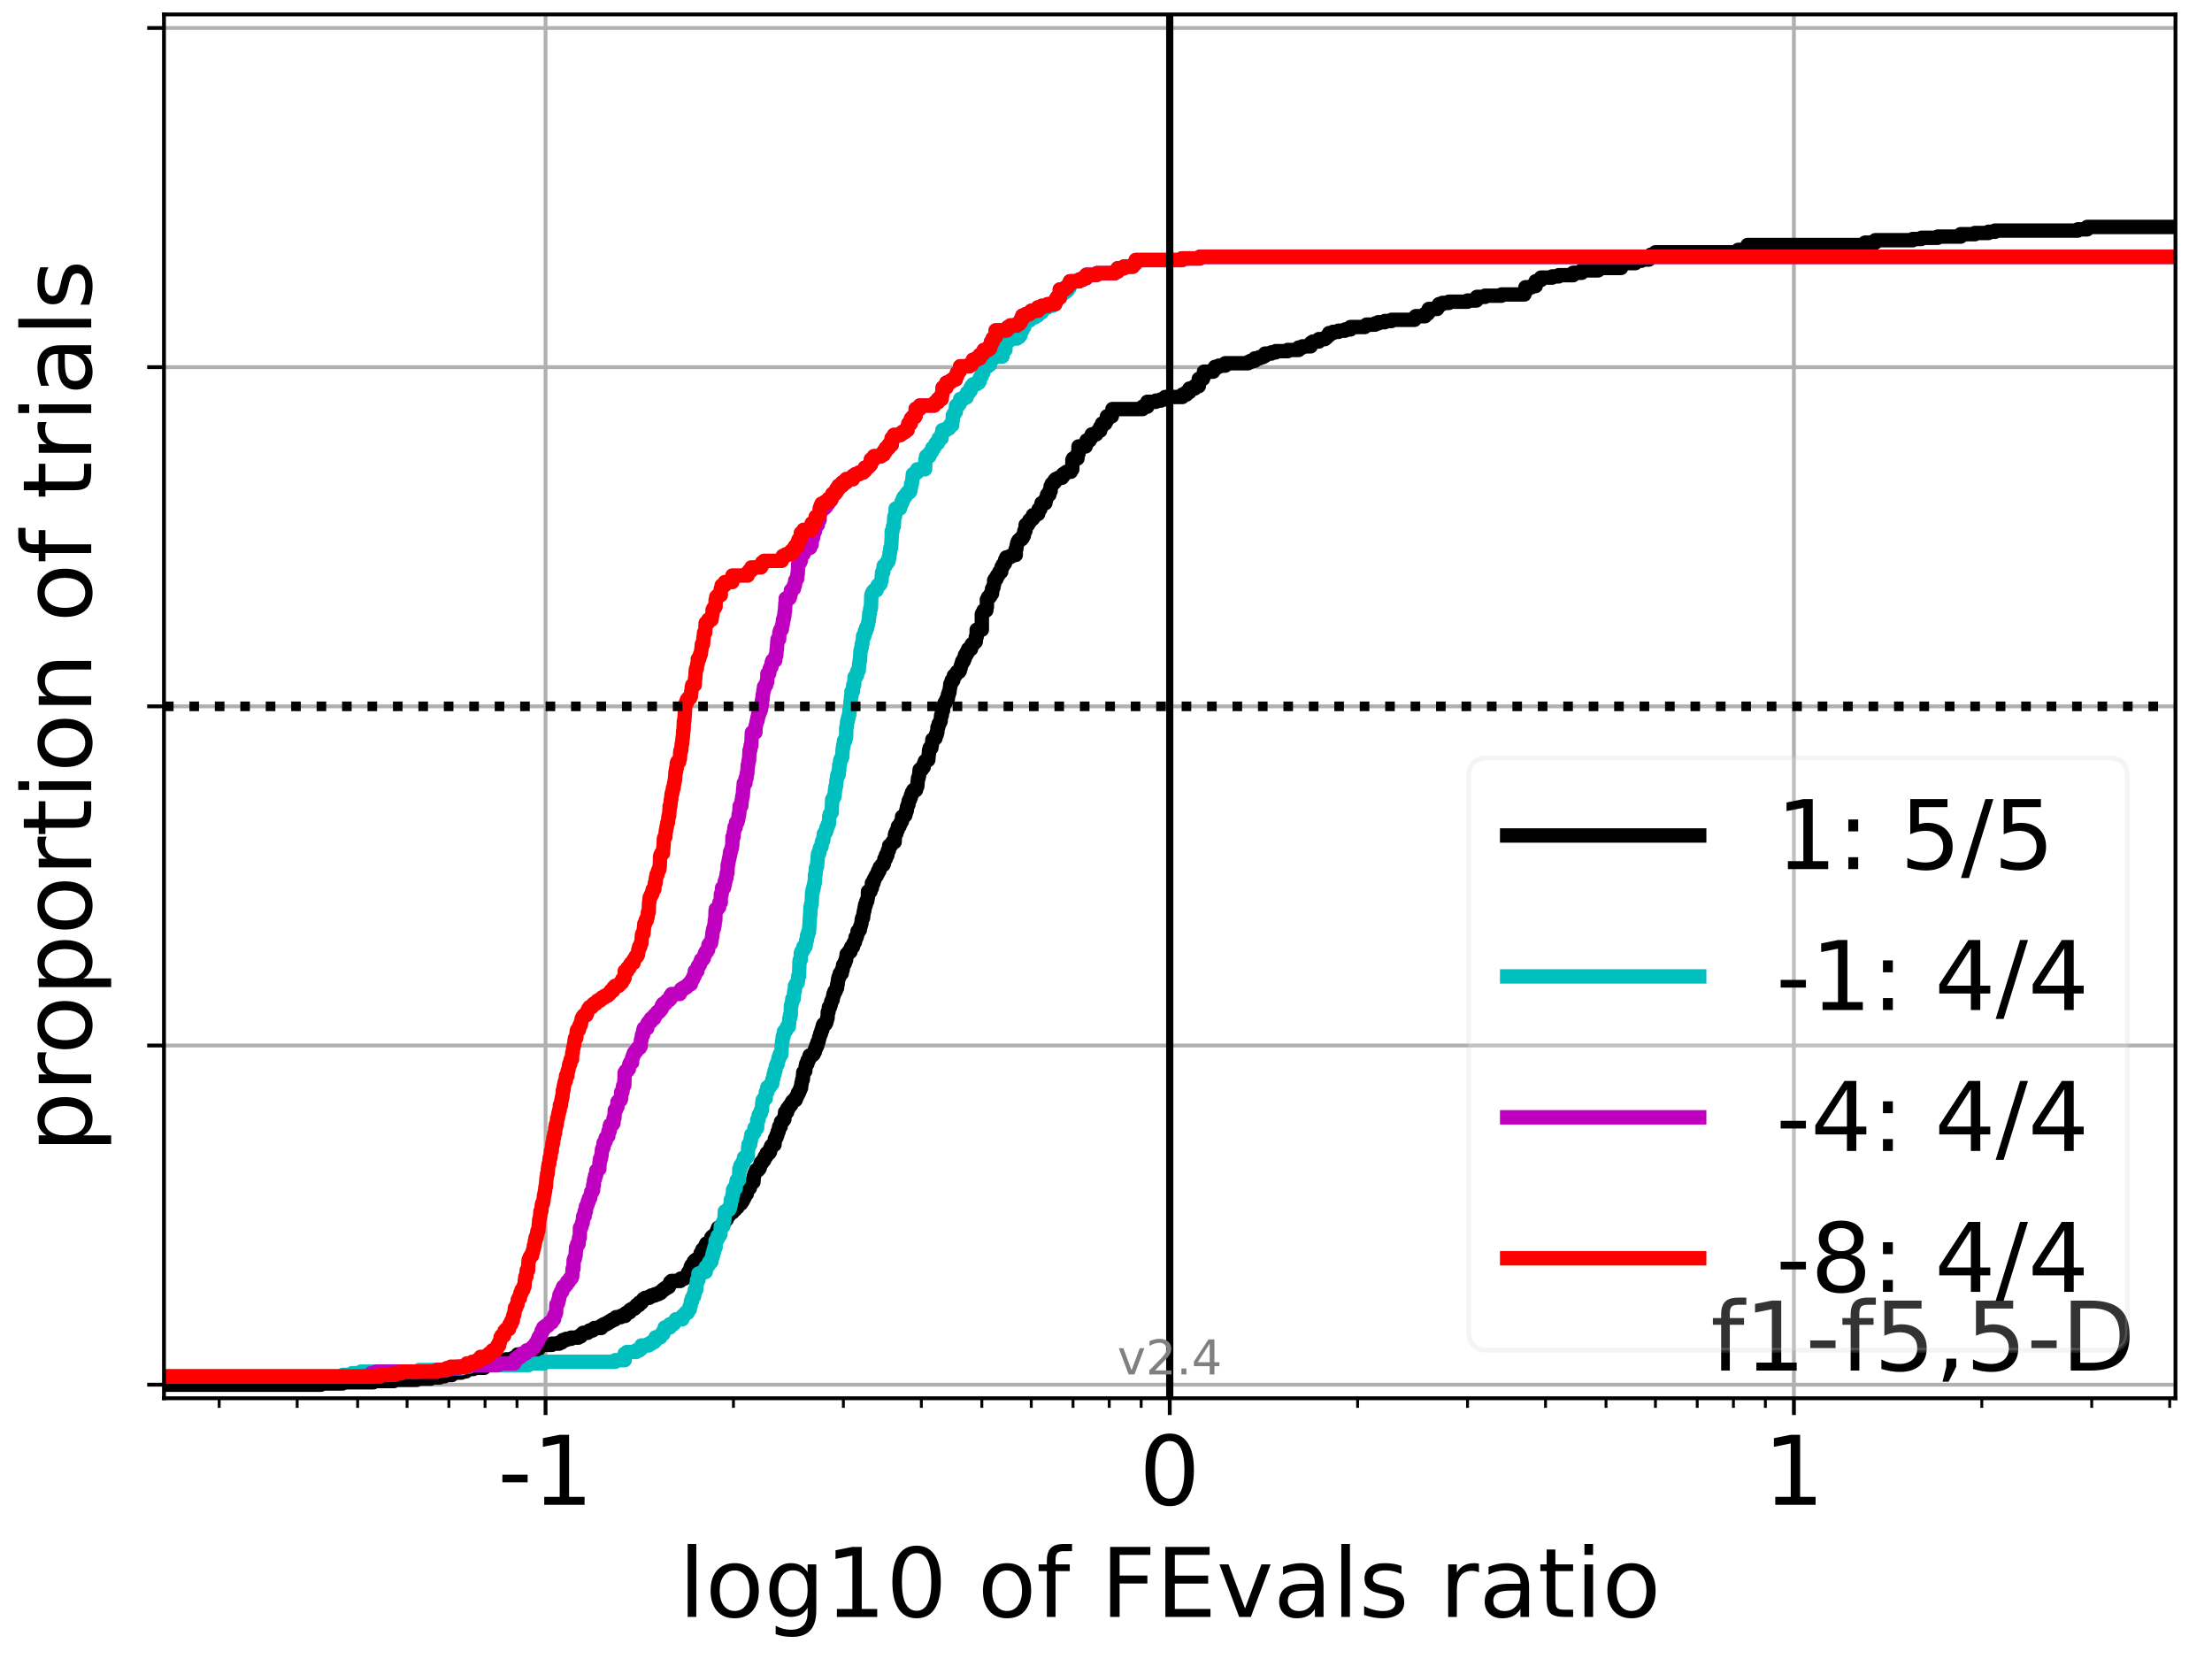<?xml version="1.0" encoding="utf-8" standalone="no"?>
<!DOCTYPE svg PUBLIC "-//W3C//DTD SVG 1.1//EN"
  "http://www.w3.org/Graphics/SVG/1.1/DTD/svg11.dtd">
<!-- Created with matplotlib (https://matplotlib.org/) -->
<svg height="345.6pt" version="1.1" viewBox="0 0 460.8 345.6" width="460.8pt" xmlns="http://www.w3.org/2000/svg" xmlns:xlink="http://www.w3.org/1999/xlink">
 <defs>
  <style type="text/css">*{stroke-linecap:butt;stroke-linejoin:round;}</style>
 </defs>
 <g id="figure_1">
  <g id="patch_1">
   <path d="M 0 345.6 
L 460.8 345.6 
L 460.8 0 
L 0 0 
z
" style="fill:#ffffff;"/>
  </g>
  <g id="axes_1">
   <g id="patch_2">
    <path d="M 34.16 291.28 
L 453.192 291.28 
L 453.192 3 
L 34.16 3 
z
" style="fill:#ffffff;"/>
   </g>
   <g id="matplotlib.axis_1">
    <g id="xtick_1">
     <g id="line2d_1">
      <path clip-path="url(#pdae43ebff4)" d="M 113.647 291.28 
L 113.647 3 
" style="fill:none;stroke:#b0b0b0;stroke-linecap:square;stroke-width:0.8;"/>
     </g>
     <g id="line2d_2">
      <defs>
       <path d="M 0 0 
L 0 3.5 
" id="m68239ef46c" style="stroke:#000000;stroke-width:0.8;"/>
      </defs>
      <g>
       <use style="stroke:#000000;stroke-width:0.8;" x="113.647" xlink:href="#m68239ef46c" y="291.28"/>
      </g>
     </g>
     <g id="text_1">
      <!-- -1 -->
      <g transform="translate(103.677 313.477)scale(0.2 -0.2)">
       <defs>
        <path d="M 4.891 31.391 
L 31.203 31.391 
L 31.203 23.391 
L 4.891 23.391 
z
" id="DejaVuSans-45"/>
        <path d="M 12.406 8.297 
L 28.516 8.297 
L 28.516 63.922 
L 10.984 60.406 
L 10.984 69.391 
L 28.422 72.906 
L 38.281 72.906 
L 38.281 8.297 
L 54.391 8.297 
L 54.391 0 
L 12.406 0 
z
" id="DejaVuSans-49"/>
       </defs>
       <use xlink:href="#DejaVuSans-45"/>
       <use x="36.084" xlink:href="#DejaVuSans-49"/>
      </g>
     </g>
    </g>
    <g id="xtick_2">
     <g id="line2d_3">
      <path clip-path="url(#pdae43ebff4)" d="M 243.676 291.28 
L 243.676 3 
" style="fill:none;stroke:#b0b0b0;stroke-linecap:square;stroke-width:0.8;"/>
     </g>
     <g id="line2d_4">
      <g>
       <use style="stroke:#000000;stroke-width:0.8;" x="243.676" xlink:href="#m68239ef46c" y="291.28"/>
      </g>
     </g>
     <g id="text_2">
      <!-- 0 -->
      <g transform="translate(237.314 313.477)scale(0.2 -0.2)">
       <defs>
        <path d="M 31.781 66.406 
Q 24.172 66.406 20.328 58.906 
Q 16.5 51.422 16.5 36.375 
Q 16.5 21.391 20.328 13.891 
Q 24.172 6.391 31.781 6.391 
Q 39.453 6.391 43.281 13.891 
Q 47.125 21.391 47.125 36.375 
Q 47.125 51.422 43.281 58.906 
Q 39.453 66.406 31.781 66.406 
z
M 31.781 74.219 
Q 44.047 74.219 50.516 64.516 
Q 56.984 54.828 56.984 36.375 
Q 56.984 17.969 50.516 8.266 
Q 44.047 -1.422 31.781 -1.422 
Q 19.531 -1.422 13.062 8.266 
Q 6.594 17.969 6.594 36.375 
Q 6.594 54.828 13.062 64.516 
Q 19.531 74.219 31.781 74.219 
z
" id="DejaVuSans-48"/>
       </defs>
       <use xlink:href="#DejaVuSans-48"/>
      </g>
     </g>
    </g>
    <g id="xtick_3">
     <g id="line2d_5">
      <path clip-path="url(#pdae43ebff4)" d="M 373.705 291.28 
L 373.705 3 
" style="fill:none;stroke:#b0b0b0;stroke-linecap:square;stroke-width:0.8;"/>
     </g>
     <g id="line2d_6">
      <g>
       <use style="stroke:#000000;stroke-width:0.8;" x="373.705" xlink:href="#m68239ef46c" y="291.28"/>
      </g>
     </g>
     <g id="text_3">
      <!-- 1 -->
      <g transform="translate(367.342 313.477)scale(0.2 -0.2)">
       <use xlink:href="#DejaVuSans-49"/>
      </g>
     </g>
    </g>
    <g id="xtick_4">
     <g id="line2d_7">
      <defs>
       <path d="M 0 0 
L 0 2 
" id="me79510f91a" style="stroke:#000000;stroke-width:0.6;"/>
      </defs>
      <g>
       <use style="stroke:#000000;stroke-width:0.6;" x="45.658" xlink:href="#me79510f91a" y="291.28"/>
      </g>
     </g>
    </g>
    <g id="xtick_5">
     <g id="line2d_8">
      <g>
       <use style="stroke:#000000;stroke-width:0.6;" x="61.904" xlink:href="#me79510f91a" y="291.28"/>
      </g>
     </g>
    </g>
    <g id="xtick_6">
     <g id="line2d_9">
      <g>
       <use style="stroke:#000000;stroke-width:0.6;" x="74.505" xlink:href="#me79510f91a" y="291.28"/>
      </g>
     </g>
    </g>
    <g id="xtick_7">
     <g id="line2d_10">
      <g>
       <use style="stroke:#000000;stroke-width:0.6;" x="84.801" xlink:href="#me79510f91a" y="291.28"/>
      </g>
     </g>
    </g>
    <g id="xtick_8">
     <g id="line2d_11">
      <g>
       <use style="stroke:#000000;stroke-width:0.6;" x="93.506" xlink:href="#me79510f91a" y="291.28"/>
      </g>
     </g>
    </g>
    <g id="xtick_9">
     <g id="line2d_12">
      <g>
       <use style="stroke:#000000;stroke-width:0.6;" x="101.046" xlink:href="#me79510f91a" y="291.28"/>
      </g>
     </g>
    </g>
    <g id="xtick_10">
     <g id="line2d_13">
      <g>
       <use style="stroke:#000000;stroke-width:0.6;" x="107.698" xlink:href="#me79510f91a" y="291.28"/>
      </g>
     </g>
    </g>
    <g id="xtick_11">
     <g id="line2d_14">
      <g>
       <use style="stroke:#000000;stroke-width:0.6;" x="152.79" xlink:href="#me79510f91a" y="291.28"/>
      </g>
     </g>
    </g>
    <g id="xtick_12">
     <g id="line2d_15">
      <g>
       <use style="stroke:#000000;stroke-width:0.6;" x="175.687" xlink:href="#me79510f91a" y="291.28"/>
      </g>
     </g>
    </g>
    <g id="xtick_13">
     <g id="line2d_16">
      <g>
       <use style="stroke:#000000;stroke-width:0.6;" x="191.932" xlink:href="#me79510f91a" y="291.28"/>
      </g>
     </g>
    </g>
    <g id="xtick_14">
     <g id="line2d_17">
      <g>
       <use style="stroke:#000000;stroke-width:0.6;" x="204.534" xlink:href="#me79510f91a" y="291.28"/>
      </g>
     </g>
    </g>
    <g id="xtick_15">
     <g id="line2d_18">
      <g>
       <use style="stroke:#000000;stroke-width:0.6;" x="214.829" xlink:href="#me79510f91a" y="291.28"/>
      </g>
     </g>
    </g>
    <g id="xtick_16">
     <g id="line2d_19">
      <g>
       <use style="stroke:#000000;stroke-width:0.6;" x="223.534" xlink:href="#me79510f91a" y="291.28"/>
      </g>
     </g>
    </g>
    <g id="xtick_17">
     <g id="line2d_20">
      <g>
       <use style="stroke:#000000;stroke-width:0.6;" x="231.075" xlink:href="#me79510f91a" y="291.28"/>
      </g>
     </g>
    </g>
    <g id="xtick_18">
     <g id="line2d_21">
      <g>
       <use style="stroke:#000000;stroke-width:0.6;" x="237.726" xlink:href="#me79510f91a" y="291.28"/>
      </g>
     </g>
    </g>
    <g id="xtick_19">
     <g id="line2d_22">
      <g>
       <use style="stroke:#000000;stroke-width:0.6;" x="282.818" xlink:href="#me79510f91a" y="291.28"/>
      </g>
     </g>
    </g>
    <g id="xtick_20">
     <g id="line2d_23">
      <g>
       <use style="stroke:#000000;stroke-width:0.6;" x="305.715" xlink:href="#me79510f91a" y="291.28"/>
      </g>
     </g>
    </g>
    <g id="xtick_21">
     <g id="line2d_24">
      <g>
       <use style="stroke:#000000;stroke-width:0.6;" x="321.961" xlink:href="#me79510f91a" y="291.28"/>
      </g>
     </g>
    </g>
    <g id="xtick_22">
     <g id="line2d_25">
      <g>
       <use style="stroke:#000000;stroke-width:0.6;" x="334.562" xlink:href="#me79510f91a" y="291.28"/>
      </g>
     </g>
    </g>
    <g id="xtick_23">
     <g id="line2d_26">
      <g>
       <use style="stroke:#000000;stroke-width:0.6;" x="344.858" xlink:href="#me79510f91a" y="291.28"/>
      </g>
     </g>
    </g>
    <g id="xtick_24">
     <g id="line2d_27">
      <g>
       <use style="stroke:#000000;stroke-width:0.6;" x="353.563" xlink:href="#me79510f91a" y="291.28"/>
      </g>
     </g>
    </g>
    <g id="xtick_25">
     <g id="line2d_28">
      <g>
       <use style="stroke:#000000;stroke-width:0.6;" x="361.103" xlink:href="#me79510f91a" y="291.28"/>
      </g>
     </g>
    </g>
    <g id="xtick_26">
     <g id="line2d_29">
      <g>
       <use style="stroke:#000000;stroke-width:0.6;" x="367.755" xlink:href="#me79510f91a" y="291.28"/>
      </g>
     </g>
    </g>
    <g id="xtick_27">
     <g id="line2d_30">
      <g>
       <use style="stroke:#000000;stroke-width:0.6;" x="412.847" xlink:href="#me79510f91a" y="291.28"/>
      </g>
     </g>
    </g>
    <g id="xtick_28">
     <g id="line2d_31">
      <g>
       <use style="stroke:#000000;stroke-width:0.6;" x="435.744" xlink:href="#me79510f91a" y="291.28"/>
      </g>
     </g>
    </g>
    <g id="xtick_29">
     <g id="line2d_32">
      <g>
       <use style="stroke:#000000;stroke-width:0.6;" x="451.99" xlink:href="#me79510f91a" y="291.28"/>
      </g>
     </g>
    </g>
    <g id="text_4">
     <!-- log10 of FEvals ratio -->
     <g transform="translate(141.371 336.833)scale(0.2 -0.2)">
      <defs>
       <path d="M 9.422 75.984 
L 18.406 75.984 
L 18.406 0 
L 9.422 0 
z
" id="DejaVuSans-108"/>
       <path d="M 30.609 48.391 
Q 23.391 48.391 19.188 42.75 
Q 14.984 37.109 14.984 27.297 
Q 14.984 17.484 19.156 11.844 
Q 23.344 6.203 30.609 6.203 
Q 37.797 6.203 41.984 11.859 
Q 46.188 17.531 46.188 27.297 
Q 46.188 37.016 41.984 42.703 
Q 37.797 48.391 30.609 48.391 
z
M 30.609 56 
Q 42.328 56 49.016 48.375 
Q 55.719 40.766 55.719 27.297 
Q 55.719 13.875 49.016 6.219 
Q 42.328 -1.422 30.609 -1.422 
Q 18.844 -1.422 12.172 6.219 
Q 5.516 13.875 5.516 27.297 
Q 5.516 40.766 12.172 48.375 
Q 18.844 56 30.609 56 
z
" id="DejaVuSans-111"/>
       <path d="M 45.406 27.984 
Q 45.406 37.75 41.375 43.109 
Q 37.359 48.484 30.078 48.484 
Q 22.859 48.484 18.828 43.109 
Q 14.797 37.75 14.797 27.984 
Q 14.797 18.266 18.828 12.891 
Q 22.859 7.516 30.078 7.516 
Q 37.359 7.516 41.375 12.891 
Q 45.406 18.266 45.406 27.984 
z
M 54.391 6.781 
Q 54.391 -7.172 48.188 -13.984 
Q 42 -20.797 29.203 -20.797 
Q 24.469 -20.797 20.266 -20.094 
Q 16.062 -19.391 12.109 -17.922 
L 12.109 -9.188 
Q 16.062 -11.328 19.922 -12.344 
Q 23.781 -13.375 27.781 -13.375 
Q 36.625 -13.375 41.016 -8.766 
Q 45.406 -4.156 45.406 5.172 
L 45.406 9.625 
Q 42.625 4.781 38.281 2.391 
Q 33.938 0 27.875 0 
Q 17.828 0 11.672 7.656 
Q 5.516 15.328 5.516 27.984 
Q 5.516 40.672 11.672 48.328 
Q 17.828 56 27.875 56 
Q 33.938 56 38.281 53.609 
Q 42.625 51.219 45.406 46.391 
L 45.406 54.688 
L 54.391 54.688 
z
" id="DejaVuSans-103"/>
       <path id="DejaVuSans-32"/>
       <path d="M 37.109 75.984 
L 37.109 68.5 
L 28.516 68.5 
Q 23.688 68.5 21.797 66.547 
Q 19.922 64.594 19.922 59.516 
L 19.922 54.688 
L 34.719 54.688 
L 34.719 47.703 
L 19.922 47.703 
L 19.922 0 
L 10.891 0 
L 10.891 47.703 
L 2.297 47.703 
L 2.297 54.688 
L 10.891 54.688 
L 10.891 58.5 
Q 10.891 67.625 15.141 71.797 
Q 19.391 75.984 28.609 75.984 
z
" id="DejaVuSans-102"/>
       <path d="M 9.812 72.906 
L 51.703 72.906 
L 51.703 64.594 
L 19.672 64.594 
L 19.672 43.109 
L 48.578 43.109 
L 48.578 34.812 
L 19.672 34.812 
L 19.672 0 
L 9.812 0 
z
" id="DejaVuSans-70"/>
       <path d="M 9.812 72.906 
L 55.906 72.906 
L 55.906 64.594 
L 19.672 64.594 
L 19.672 43.016 
L 54.391 43.016 
L 54.391 34.719 
L 19.672 34.719 
L 19.672 8.297 
L 56.781 8.297 
L 56.781 0 
L 9.812 0 
z
" id="DejaVuSans-69"/>
       <path d="M 2.984 54.688 
L 12.5 54.688 
L 29.594 8.797 
L 46.688 54.688 
L 56.203 54.688 
L 35.688 0 
L 23.484 0 
z
" id="DejaVuSans-118"/>
       <path d="M 34.281 27.484 
Q 23.391 27.484 19.188 25 
Q 14.984 22.516 14.984 16.5 
Q 14.984 11.719 18.141 8.906 
Q 21.297 6.109 26.703 6.109 
Q 34.188 6.109 38.703 11.406 
Q 43.219 16.703 43.219 25.484 
L 43.219 27.484 
z
M 52.203 31.203 
L 52.203 0 
L 43.219 0 
L 43.219 8.297 
Q 40.141 3.328 35.547 0.953 
Q 30.953 -1.422 24.312 -1.422 
Q 15.922 -1.422 10.953 3.297 
Q 6 8.016 6 15.922 
Q 6 25.141 12.172 29.828 
Q 18.359 34.516 30.609 34.516 
L 43.219 34.516 
L 43.219 35.406 
Q 43.219 41.609 39.141 45 
Q 35.062 48.391 27.688 48.391 
Q 23 48.391 18.547 47.266 
Q 14.109 46.141 10.016 43.891 
L 10.016 52.203 
Q 14.938 54.109 19.578 55.047 
Q 24.219 56 28.609 56 
Q 40.484 56 46.344 49.844 
Q 52.203 43.703 52.203 31.203 
z
" id="DejaVuSans-97"/>
       <path d="M 44.281 53.078 
L 44.281 44.578 
Q 40.484 46.531 36.375 47.5 
Q 32.281 48.484 27.875 48.484 
Q 21.188 48.484 17.844 46.438 
Q 14.5 44.391 14.5 40.281 
Q 14.5 37.156 16.891 35.375 
Q 19.281 33.594 26.516 31.984 
L 29.594 31.297 
Q 39.156 29.25 43.188 25.516 
Q 47.219 21.781 47.219 15.094 
Q 47.219 7.469 41.188 3.016 
Q 35.156 -1.422 24.609 -1.422 
Q 20.219 -1.422 15.453 -0.562 
Q 10.688 0.297 5.422 2 
L 5.422 11.281 
Q 10.406 8.688 15.234 7.391 
Q 20.062 6.109 24.812 6.109 
Q 31.156 6.109 34.562 8.281 
Q 37.984 10.453 37.984 14.406 
Q 37.984 18.062 35.516 20.016 
Q 33.062 21.969 24.703 23.781 
L 21.578 24.516 
Q 13.234 26.266 9.516 29.906 
Q 5.812 33.547 5.812 39.891 
Q 5.812 47.609 11.281 51.797 
Q 16.75 56 26.812 56 
Q 31.781 56 36.172 55.266 
Q 40.578 54.547 44.281 53.078 
z
" id="DejaVuSans-115"/>
       <path d="M 41.109 46.297 
Q 39.594 47.172 37.812 47.578 
Q 36.031 48 33.891 48 
Q 26.266 48 22.188 43.047 
Q 18.109 38.094 18.109 28.812 
L 18.109 0 
L 9.078 0 
L 9.078 54.688 
L 18.109 54.688 
L 18.109 46.188 
Q 20.953 51.172 25.484 53.578 
Q 30.031 56 36.531 56 
Q 37.453 56 38.578 55.875 
Q 39.703 55.766 41.062 55.516 
z
" id="DejaVuSans-114"/>
       <path d="M 18.312 70.219 
L 18.312 54.688 
L 36.812 54.688 
L 36.812 47.703 
L 18.312 47.703 
L 18.312 18.016 
Q 18.312 11.328 20.141 9.422 
Q 21.969 7.516 27.594 7.516 
L 36.812 7.516 
L 36.812 0 
L 27.594 0 
Q 17.188 0 13.234 3.875 
Q 9.281 7.766 9.281 18.016 
L 9.281 47.703 
L 2.688 47.703 
L 2.688 54.688 
L 9.281 54.688 
L 9.281 70.219 
z
" id="DejaVuSans-116"/>
       <path d="M 9.422 54.688 
L 18.406 54.688 
L 18.406 0 
L 9.422 0 
z
M 9.422 75.984 
L 18.406 75.984 
L 18.406 64.594 
L 9.422 64.594 
z
" id="DejaVuSans-105"/>
      </defs>
      <use xlink:href="#DejaVuSans-108"/>
      <use x="27.783" xlink:href="#DejaVuSans-111"/>
      <use x="88.965" xlink:href="#DejaVuSans-103"/>
      <use x="152.441" xlink:href="#DejaVuSans-49"/>
      <use x="216.064" xlink:href="#DejaVuSans-48"/>
      <use x="279.688" xlink:href="#DejaVuSans-32"/>
      <use x="311.475" xlink:href="#DejaVuSans-111"/>
      <use x="372.656" xlink:href="#DejaVuSans-102"/>
      <use x="407.861" xlink:href="#DejaVuSans-32"/>
      <use x="439.648" xlink:href="#DejaVuSans-70"/>
      <use x="497.168" xlink:href="#DejaVuSans-69"/>
      <use x="560.352" xlink:href="#DejaVuSans-118"/>
      <use x="619.531" xlink:href="#DejaVuSans-97"/>
      <use x="680.811" xlink:href="#DejaVuSans-108"/>
      <use x="708.594" xlink:href="#DejaVuSans-115"/>
      <use x="760.693" xlink:href="#DejaVuSans-32"/>
      <use x="792.48" xlink:href="#DejaVuSans-114"/>
      <use x="833.594" xlink:href="#DejaVuSans-97"/>
      <use x="894.873" xlink:href="#DejaVuSans-116"/>
      <use x="934.082" xlink:href="#DejaVuSans-105"/>
      <use x="961.865" xlink:href="#DejaVuSans-111"/>
     </g>
    </g>
   </g>
   <g id="matplotlib.axis_2">
    <g id="ytick_1">
     <g id="line2d_33">
      <path clip-path="url(#pdae43ebff4)" d="M 34.16 288.454 
L 453.192 288.454 
" style="fill:none;stroke:#b0b0b0;stroke-linecap:square;stroke-width:0.8;"/>
     </g>
     <g id="line2d_34">
      <defs>
       <path d="M 0 0 
L -3.5 0 
" id="m7b66b38302" style="stroke:#000000;stroke-width:0.8;"/>
      </defs>
      <g>
       <use style="stroke:#000000;stroke-width:0.8;" x="34.16" xlink:href="#m7b66b38302" y="288.454"/>
      </g>
     </g>
    </g>
    <g id="ytick_2">
     <g id="line2d_35">
      <path clip-path="url(#pdae43ebff4)" d="M 34.16 217.797 
L 453.192 217.797 
" style="fill:none;stroke:#b0b0b0;stroke-linecap:square;stroke-width:0.8;"/>
     </g>
     <g id="line2d_36">
      <g>
       <use style="stroke:#000000;stroke-width:0.8;" x="34.16" xlink:href="#m7b66b38302" y="217.797"/>
      </g>
     </g>
    </g>
    <g id="ytick_3">
     <g id="line2d_37">
      <path clip-path="url(#pdae43ebff4)" d="M 34.16 147.14 
L 453.192 147.14 
" style="fill:none;stroke:#b0b0b0;stroke-linecap:square;stroke-width:0.8;"/>
     </g>
     <g id="line2d_38">
      <g>
       <use style="stroke:#000000;stroke-width:0.8;" x="34.16" xlink:href="#m7b66b38302" y="147.14"/>
      </g>
     </g>
    </g>
    <g id="ytick_4">
     <g id="line2d_39">
      <path clip-path="url(#pdae43ebff4)" d="M 34.16 76.483 
L 453.192 76.483 
" style="fill:none;stroke:#b0b0b0;stroke-linecap:square;stroke-width:0.8;"/>
     </g>
     <g id="line2d_40">
      <g>
       <use style="stroke:#000000;stroke-width:0.8;" x="34.16" xlink:href="#m7b66b38302" y="76.483"/>
      </g>
     </g>
    </g>
    <g id="ytick_5">
     <g id="line2d_41">
      <path clip-path="url(#pdae43ebff4)" d="M 34.16 5.826 
L 453.192 5.826 
" style="fill:none;stroke:#b0b0b0;stroke-linecap:square;stroke-width:0.8;"/>
     </g>
     <g id="line2d_42">
      <g>
       <use style="stroke:#000000;stroke-width:0.8;" x="34.16" xlink:href="#m7b66b38302" y="5.826"/>
      </g>
     </g>
    </g>
    <g id="text_5">
     <!-- proportion of trials -->
     <g transform="translate(19.001 240.146)rotate(-90)scale(0.2 -0.2)">
      <defs>
       <path d="M 18.109 8.203 
L 18.109 -20.797 
L 9.078 -20.797 
L 9.078 54.688 
L 18.109 54.688 
L 18.109 46.391 
Q 20.953 51.266 25.266 53.625 
Q 29.594 56 35.594 56 
Q 45.562 56 51.781 48.094 
Q 58.016 40.188 58.016 27.297 
Q 58.016 14.406 51.781 6.484 
Q 45.562 -1.422 35.594 -1.422 
Q 29.594 -1.422 25.266 0.953 
Q 20.953 3.328 18.109 8.203 
z
M 48.688 27.297 
Q 48.688 37.203 44.609 42.844 
Q 40.531 48.484 33.406 48.484 
Q 26.266 48.484 22.188 42.844 
Q 18.109 37.203 18.109 27.297 
Q 18.109 17.391 22.188 11.75 
Q 26.266 6.109 33.406 6.109 
Q 40.531 6.109 44.609 11.75 
Q 48.688 17.391 48.688 27.297 
z
" id="DejaVuSans-112"/>
       <path d="M 54.891 33.016 
L 54.891 0 
L 45.906 0 
L 45.906 32.719 
Q 45.906 40.484 42.875 44.328 
Q 39.844 48.188 33.797 48.188 
Q 26.516 48.188 22.312 43.547 
Q 18.109 38.922 18.109 30.906 
L 18.109 0 
L 9.078 0 
L 9.078 54.688 
L 18.109 54.688 
L 18.109 46.188 
Q 21.344 51.125 25.703 53.562 
Q 30.078 56 35.797 56 
Q 45.219 56 50.047 50.172 
Q 54.891 44.344 54.891 33.016 
z
" id="DejaVuSans-110"/>
      </defs>
      <use xlink:href="#DejaVuSans-112"/>
      <use x="63.477" xlink:href="#DejaVuSans-114"/>
      <use x="102.34" xlink:href="#DejaVuSans-111"/>
      <use x="163.521" xlink:href="#DejaVuSans-112"/>
      <use x="226.998" xlink:href="#DejaVuSans-111"/>
      <use x="288.18" xlink:href="#DejaVuSans-114"/>
      <use x="329.293" xlink:href="#DejaVuSans-116"/>
      <use x="368.502" xlink:href="#DejaVuSans-105"/>
      <use x="396.285" xlink:href="#DejaVuSans-111"/>
      <use x="457.467" xlink:href="#DejaVuSans-110"/>
      <use x="520.846" xlink:href="#DejaVuSans-32"/>
      <use x="552.633" xlink:href="#DejaVuSans-111"/>
      <use x="613.814" xlink:href="#DejaVuSans-102"/>
      <use x="649.02" xlink:href="#DejaVuSans-32"/>
      <use x="680.807" xlink:href="#DejaVuSans-116"/>
      <use x="720.016" xlink:href="#DejaVuSans-114"/>
      <use x="761.129" xlink:href="#DejaVuSans-105"/>
      <use x="788.912" xlink:href="#DejaVuSans-97"/>
      <use x="850.191" xlink:href="#DejaVuSans-108"/>
      <use x="877.975" xlink:href="#DejaVuSans-115"/>
     </g>
    </g>
   </g>
   <g id="line2d_43">
    <path clip-path="url(#pdae43ebff4)" d="M 34.16 288.454 
L 66.851 288.454 
L 66.851 288.203 
L 71.351 288.203 
L 71.351 287.951 
L 77.768 287.951 
L 77.768 287.7 
L 82.046 287.7 
L 82.046 287.449 
L 86.81 287.449 
L 86.81 287.198 
L 89.702 287.198 
L 89.702 286.946 
L 91.607 286.946 
L 91.607 286.695 
L 92.62 286.695 
L 92.62 286.444 
L 94.121 286.444 
L 94.202 285.941 
L 96.107 285.941 
L 96.107 285.69 
L 97.058 285.69 
L 97.12 285.188 
L 98.615 285.188 
L 98.615 284.937 
L 100.866 284.937 
L 100.961 284.434 
L 101.558 284.434 
L 101.558 284.183 
L 104.897 284.183 
L 104.897 283.932 
L 105.116 283.932 
L 105.116 283.68 
L 105.293 283.68 
L 105.293 283.429 
L 105.47 283.429 
L 105.47 283.178 
L 106.802 283.178 
L 106.802 282.927 
L 107.407 282.927 
L 107.407 282.676 
L 107.607 282.676 
L 107.607 282.424 
L 107.815 282.424 
L 107.815 282.173 
L 109.661 282.173 
L 109.661 281.922 
L 109.793 281.922 
L 109.793 281.671 
L 110.776 281.671 
L 110.776 281.419 
L 111.566 281.419 
L 111.566 281.168 
L 112.107 281.168 
L 112.107 280.917 
L 112.253 280.917 
L 112.253 280.666 
L 112.384 280.666 
L 112.384 280.415 
L 112.579 280.415 
L 112.579 280.163 
L 114.968 280.163 
L 114.968 279.912 
L 116.476 279.912 
L 116.476 279.661 
L 117.017 279.661 
L 117.017 279.41 
L 117.218 279.41 
L 117.218 279.158 
L 117.917 279.158 
L 117.917 278.907 
L 118.957 278.907 
L 118.957 278.656 
L 120.488 278.656 
L 120.488 278.405 
L 120.976 278.405 
L 120.976 278.154 
L 121.188 278.154 
L 121.188 277.902 
L 121.468 277.902 
L 121.468 277.651 
L 122.417 277.651 
L 122.417 277.4 
L 122.802 277.4 
L 122.802 277.149 
L 123.486 277.149 
L 123.486 276.897 
L 123.813 276.897 
L 123.813 276.646 
L 125.252 276.646 
L 125.294 276.144 
L 125.718 276.144 
L 125.718 275.893 
L 126.286 275.893 
L 126.286 275.641 
L 126.731 275.641 
L 126.731 275.39 
L 127.129 275.39 
L 127.129 275.139 
L 127.566 275.139 
L 127.566 274.888 
L 128.1 274.888 
L 128.1 274.636 
L 128.322 274.636 
L 128.322 274.385 
L 129.323 274.385 
L 129.323 274.134 
L 130.227 274.134 
L 130.258 273.631 
L 130.648 273.631 
L 130.648 273.38 
L 131.169 273.38 
L 131.24 272.878 
L 131.671 272.878 
L 131.671 272.627 
L 132.163 272.627 
L 132.163 272.375 
L 132.421 272.375 
L 132.421 272.124 
L 132.6 272.124 
L 132.6 271.873 
L 133.111 271.873 
L 133.176 271.37 
L 133.66 271.37 
L 133.66 271.119 
L 133.823 271.119 
L 133.823 270.868 
L 134.005 270.868 
L 134.005 270.617 
L 134.387 270.617 
L 134.387 270.366 
L 135.235 270.366 
L 135.235 270.114 
L 135.678 270.114 
L 135.678 269.863 
L 136.435 269.863 
L 136.435 269.612 
L 137.14 269.612 
L 137.14 269.361 
L 137.614 269.361 
L 137.614 269.109 
L 137.876 269.109 
L 137.876 268.858 
L 138.153 268.858 
L 138.153 268.607 
L 138.498 268.607 
L 138.498 268.356 
L 138.887 268.356 
L 138.887 268.105 
L 139.331 268.105 
L 139.404 267.602 
L 139.576 267.602 
L 139.6 267.1 
L 139.866 267.1 
L 139.866 266.848 
L 141.717 266.848 
L 141.809 266.346 
L 142.591 266.346 
L 142.591 266.095 
L 142.91 266.095 
L 142.91 265.844 
L 143.127 265.844 
L 143.127 265.592 
L 143.295 265.592 
L 143.33 265.09 
L 143.589 265.09 
L 143.589 264.839 
L 143.714 264.839 
L 143.767 264.336 
L 143.832 264.336 
L 143.913 263.834 
L 144.04 263.834 
L 144.04 263.583 
L 144.333 263.583 
L 144.333 263.331 
L 144.481 263.331 
L 144.518 262.829 
L 144.727 262.829 
L 144.727 262.578 
L 145.095 262.578 
L 145.095 262.326 
L 145.849 262.326 
L 145.945 261.07 
L 146.141 261.07 
L 146.226 260.568 
L 146.306 260.568 
L 146.306 260.317 
L 146.584 260.317 
L 146.584 260.065 
L 146.958 260.065 
L 147 259.312 
L 147.133 259.312 
L 147.133 259.06 
L 147.748 259.06 
L 147.748 258.809 
L 148.059 258.809 
L 148.168 257.804 
L 148.392 257.804 
L 148.392 257.553 
L 148.725 257.553 
L 148.725 257.302 
L 149.116 257.302 
L 149.165 256.799 
L 149.283 256.799 
L 149.384 256.297 
L 149.535 256.297 
L 149.582 255.795 
L 149.995 255.795 
L 149.995 255.543 
L 150.304 255.543 
L 150.304 255.292 
L 150.586 255.292 
L 150.589 254.79 
L 150.826 254.79 
L 150.833 254.287 
L 150.988 254.287 
L 150.988 254.036 
L 151.396 254.036 
L 151.502 253.282 
L 151.802 253.282 
L 151.802 253.031 
L 152.027 253.031 
L 152.027 252.78 
L 152.175 252.78 
L 152.175 252.529 
L 152.641 252.529 
L 152.685 252.026 
L 153.14 252.026 
L 153.17 251.524 
L 153.633 251.524 
L 153.634 250.77 
L 154.346 250.77 
L 154.346 250.519 
L 154.526 250.519 
L 154.526 250.268 
L 154.694 250.268 
L 154.694 250.016 
L 154.833 250.016 
L 154.852 249.514 
L 155.095 249.514 
L 155.133 249.011 
L 155.272 249.011 
L 155.272 248.76 
L 155.552 248.76 
L 155.572 248.007 
L 155.687 248.007 
L 155.687 247.755 
L 155.976 247.755 
L 155.976 247.504 
L 156.201 247.504 
L 156.252 246.75 
L 156.494 246.75 
L 156.536 246.248 
L 156.956 246.248 
L 157.032 244.992 
L 157.103 244.992 
L 157.177 244.489 
L 157.281 244.489 
L 157.281 244.238 
L 157.4 244.238 
L 157.4 243.987 
L 157.523 243.987 
L 157.523 243.736 
L 157.975 243.736 
L 157.975 243.485 
L 158.19 243.485 
L 158.19 243.233 
L 158.302 243.233 
L 158.394 242.48 
L 158.472 242.48 
L 158.472 242.228 
L 158.784 242.228 
L 158.89 241.726 
L 159.187 241.726 
L 159.294 240.972 
L 159.61 240.972 
L 159.713 240.219 
L 160.239 240.219 
L 160.239 239.967 
L 160.41 239.967 
L 160.447 239.214 
L 160.654 239.214 
L 160.658 238.711 
L 160.9 238.711 
L 160.9 238.46 
L 161.343 238.46 
L 161.434 237.204 
L 161.601 237.204 
L 161.601 236.953 
L 161.765 236.953 
L 161.777 236.45 
L 161.944 236.45 
L 162.029 235.697 
L 162.211 235.697 
L 162.31 234.692 
L 162.628 234.692 
L 162.698 233.687 
L 162.942 233.687 
L 162.942 233.436 
L 163.227 233.436 
L 163.227 233.184 
L 163.391 233.184 
L 163.449 232.431 
L 163.515 232.431 
L 163.548 231.677 
L 163.974 231.677 
L 164.024 230.923 
L 164.292 230.923 
L 164.398 230.421 
L 164.614 230.421 
L 164.614 230.17 
L 164.821 230.17 
L 164.907 229.667 
L 165.06 229.667 
L 165.06 229.416 
L 165.331 229.416 
L 165.331 229.165 
L 165.738 229.165 
L 165.745 228.662 
L 165.942 228.662 
L 166.036 228.16 
L 166.189 228.16 
L 166.225 227.657 
L 166.439 227.657 
L 166.531 227.155 
L 166.651 227.155 
L 166.72 226.653 
L 166.864 226.653 
L 166.951 225.648 
L 167.013 225.648 
L 167.113 224.894 
L 167.24 224.894 
L 167.333 223.387 
L 167.582 223.387 
L 167.582 223.135 
L 167.749 223.135 
L 167.837 222.13 
L 167.917 222.13 
L 167.943 221.628 
L 168.193 221.628 
L 168.229 220.874 
L 168.48 220.874 
L 168.582 220.121 
L 168.656 220.121 
L 168.656 219.869 
L 169.238 219.869 
L 169.238 219.618 
L 169.503 219.618 
L 169.597 219.116 
L 169.752 219.116 
L 169.752 218.613 
L 169.879 218.613 
L 169.879 218.362 
L 170.013 218.362 
L 170.023 217.86 
L 170.251 217.86 
L 170.305 217.106 
L 170.474 217.106 
L 170.585 216.604 
L 170.599 216.604 
L 170.636 216.101 
L 170.729 216.101 
L 170.813 215.599 
L 170.863 215.599 
L 170.863 215.347 
L 171.019 215.347 
L 171.127 214.594 
L 171.287 214.594 
L 171.287 214.091 
L 171.426 214.091 
L 171.426 213.589 
L 171.561 213.589 
L 171.561 213.338 
L 171.98 213.338 
L 171.98 213.086 
L 172.114 213.086 
L 172.193 212.584 
L 172.254 212.584 
L 172.321 212.082 
L 172.396 212.082 
L 172.442 210.825 
L 172.584 210.825 
L 172.675 209.82 
L 172.9 209.82 
L 173.007 209.318 
L 173.066 209.318 
L 173.177 208.564 
L 173.3 208.564 
L 173.3 208.313 
L 173.44 208.313 
L 173.546 207.559 
L 173.616 207.559 
L 173.633 207.057 
L 173.787 207.057 
L 173.823 206.555 
L 174.043 206.555 
L 174.043 206.303 
L 174.155 206.303 
L 174.247 205.801 
L 174.374 205.801 
L 174.398 205.047 
L 174.497 205.047 
L 174.569 204.042 
L 174.653 204.042 
L 174.689 203.54 
L 174.856 203.54 
L 174.943 202.786 
L 175.345 202.786 
L 175.382 202.033 
L 175.541 202.033 
L 175.626 201.028 
L 175.796 201.028 
L 175.796 200.776 
L 175.965 200.776 
L 176.037 200.274 
L 176.135 200.274 
L 176.135 200.023 
L 176.246 200.023 
L 176.306 199.269 
L 176.358 199.269 
L 176.366 198.767 
L 176.665 198.767 
L 176.774 198.264 
L 177.159 198.264 
L 177.223 197.51 
L 177.339 197.51 
L 177.339 197.259 
L 177.684 197.259 
L 177.792 196.506 
L 177.951 196.506 
L 177.951 196.254 
L 178.103 196.254 
L 178.174 195.752 
L 178.226 195.752 
L 178.228 195.249 
L 178.456 195.249 
L 178.527 194.747 
L 178.583 194.747 
L 178.646 193.993 
L 178.929 193.993 
L 178.929 193.742 
L 179.109 193.742 
L 179.193 192.988 
L 179.278 192.988 
L 179.377 192.486 
L 179.433 192.486 
L 179.537 191.481 
L 179.603 191.481 
L 179.603 191.23 
L 179.785 191.23 
L 179.887 190.225 
L 179.92 190.225 
L 179.98 189.723 
L 180.06 189.723 
L 180.131 188.969 
L 180.207 188.969 
L 180.228 188.466 
L 180.373 188.466 
L 180.483 187.713 
L 180.655 187.713 
L 180.762 186.959 
L 180.796 186.959 
L 180.825 185.703 
L 181.335 185.703 
L 181.43 185.2 
L 181.457 185.2 
L 181.457 184.949 
L 181.637 184.949 
L 181.637 183.944 
L 181.967 183.944 
L 182.046 183.191 
L 182.209 183.191 
L 182.316 182.688 
L 182.438 182.688 
L 182.438 182.437 
L 182.646 182.437 
L 182.735 181.935 
L 182.902 181.935 
L 182.924 181.432 
L 183.184 181.432 
L 183.26 180.678 
L 183.486 180.678 
L 183.486 180.427 
L 183.661 180.427 
L 183.661 180.176 
L 184.033 180.176 
L 184.033 179.925 
L 184.145 179.925 
L 184.239 178.92 
L 184.521 178.92 
L 184.544 178.166 
L 184.854 178.166 
L 184.91 177.413 
L 184.967 177.413 
L 184.967 177.161 
L 185.165 177.161 
L 185.237 176.156 
L 185.615 176.156 
L 185.615 175.905 
L 185.745 175.905 
L 185.745 175.654 
L 185.895 175.654 
L 185.895 175.403 
L 186.37 175.403 
L 186.436 173.895 
L 186.494 173.895 
L 186.494 173.644 
L 186.728 173.644 
L 186.728 173.142 
L 186.885 173.142 
L 186.885 172.891 
L 187.012 172.891 
L 187.064 172.137 
L 187.386 172.137 
L 187.476 171.634 
L 187.586 171.634 
L 187.586 171.383 
L 187.702 171.383 
L 187.702 171.132 
L 187.874 171.132 
L 187.918 170.127 
L 188.36 170.127 
L 188.36 169.876 
L 188.589 169.876 
L 188.642 169.373 
L 188.725 169.373 
L 188.779 168.871 
L 188.9 168.871 
L 188.933 168.117 
L 189.031 168.117 
L 189.122 167.615 
L 189.244 167.615 
L 189.289 166.861 
L 189.401 166.861 
L 189.401 166.61 
L 189.55 166.61 
L 189.649 166.107 
L 189.754 166.107 
L 189.782 165.605 
L 189.915 165.605 
L 189.963 165.103 
L 190.182 165.103 
L 190.251 164.6 
L 190.814 164.6 
L 190.925 163.846 
L 191.08 163.846 
L 191.184 162.59 
L 191.203 162.59 
L 191.245 162.088 
L 191.345 162.088 
L 191.438 161.585 
L 191.457 161.585 
L 191.557 160.581 
L 191.581 160.581 
L 191.581 160.329 
L 192.041 160.329 
L 192.09 159.827 
L 192.413 159.827 
L 192.48 159.073 
L 192.641 159.073 
L 192.673 158.571 
L 192.969 158.571 
L 192.969 158.319 
L 193.375 158.319 
L 193.48 157.063 
L 193.504 157.063 
L 193.537 156.31 
L 193.669 156.31 
L 193.67 155.807 
L 194.024 155.807 
L 194.106 155.054 
L 194.155 155.054 
L 194.238 154.049 
L 194.561 154.049 
L 194.561 153.797 
L 194.873 153.797 
L 194.977 153.044 
L 195.137 153.044 
L 195.137 152.541 
L 195.271 152.541 
L 195.293 151.536 
L 195.445 151.536 
L 195.547 150.783 
L 195.696 150.783 
L 195.696 150.532 
L 195.829 150.532 
L 195.829 150.28 
L 195.942 150.28 
L 196.047 149.024 
L 196.196 149.024 
L 196.232 148.019 
L 196.453 148.019 
L 196.487 147.014 
L 196.646 147.014 
L 196.741 146.512 
L 196.864 146.512 
L 196.864 146.261 
L 197.046 146.261 
L 197.119 145.758 
L 197.25 145.758 
L 197.25 145.507 
L 197.465 145.507 
L 197.465 144.753 
L 197.624 144.753 
L 197.624 144.251 
L 197.776 144.251 
L 197.882 143.246 
L 197.926 143.246 
L 197.974 142.492 
L 198.134 142.492 
L 198.134 142.241 
L 198.253 142.241 
L 198.253 141.739 
L 198.584 141.739 
L 198.67 140.985 
L 198.724 140.985 
L 198.724 140.734 
L 199.047 140.734 
L 199.047 140.483 
L 199.197 140.483 
L 199.197 140.231 
L 199.344 140.231 
L 199.344 139.98 
L 199.785 139.98 
L 199.785 139.729 
L 199.957 139.729 
L 200.01 139.226 
L 200.102 139.226 
L 200.137 138.724 
L 200.214 138.724 
L 200.306 138.222 
L 200.45 138.222 
L 200.46 137.719 
L 200.767 137.719 
L 200.767 137.217 
L 200.971 137.217 
L 201.021 136.463 
L 201.306 136.463 
L 201.306 135.961 
L 201.603 135.961 
L 201.68 135.207 
L 202.274 135.207 
L 202.361 134.453 
L 202.434 134.453 
L 202.434 134.202 
L 202.797 134.202 
L 202.797 133.951 
L 202.974 133.951 
L 202.974 133.699 
L 203.264 133.699 
L 203.285 132.695 
L 203.458 132.695 
L 203.458 131.187 
L 204.534 131.187 
L 204.534 127.921 
L 204.651 127.921 
L 204.651 127.67 
L 204.901 127.67 
L 204.906 127.168 
L 205.466 127.168 
L 205.516 126.414 
L 205.589 126.414 
L 205.589 124.907 
L 205.731 124.907 
L 205.832 124.404 
L 206.166 124.404 
L 206.166 124.153 
L 206.349 124.153 
L 206.385 123.651 
L 206.665 123.651 
L 206.665 122.646 
L 206.84 122.646 
L 206.84 122.394 
L 206.954 122.394 
L 207.05 121.641 
L 207.101 121.641 
L 207.101 120.887 
L 207.243 120.887 
L 207.243 120.636 
L 207.574 120.636 
L 207.587 120.133 
L 207.724 120.133 
L 207.724 119.882 
L 207.957 119.882 
L 208.064 119.38 
L 208.178 119.38 
L 208.178 119.128 
L 208.569 119.128 
L 208.642 118.124 
L 208.84 118.124 
L 208.913 117.621 
L 209.159 117.621 
L 209.159 117.37 
L 209.342 117.37 
L 209.39 116.616 
L 209.624 116.616 
L 209.624 116.114 
L 210.373 116.114 
L 210.373 115.863 
L 210.814 115.863 
L 210.814 115.611 
L 211.602 115.611 
L 211.602 114.355 
L 211.727 114.355 
L 211.797 113.602 
L 211.838 113.602 
L 211.91 113.099 
L 212.018 113.099 
L 212.018 112.848 
L 212.148 112.848 
L 212.148 112.597 
L 212.403 112.597 
L 212.403 112.345 
L 212.812 112.345 
L 212.812 112.094 
L 213.031 112.094 
L 213.062 111.592 
L 213.286 111.592 
L 213.391 110.587 
L 213.621 110.587 
L 213.662 109.331 
L 214.169 109.331 
L 214.169 108.828 
L 214.466 108.828 
L 214.466 108.326 
L 214.882 108.326 
L 214.882 108.075 
L 215.183 108.075 
L 215.183 107.321 
L 215.866 107.321 
L 215.866 107.07 
L 216.259 107.07 
L 216.259 106.567 
L 216.377 106.567 
L 216.377 106.065 
L 216.715 106.065 
L 216.818 105.562 
L 216.887 105.562 
L 216.962 104.809 
L 217.77 104.809 
L 217.77 104.306 
L 217.883 104.306 
L 217.883 103.804 
L 218.024 103.804 
L 218.125 103.05 
L 218.607 103.05 
L 218.607 102.296 
L 218.865 102.296 
L 218.865 101.292 
L 219.069 101.292 
L 219.093 100.789 
L 219.349 100.789 
L 219.349 100.538 
L 219.683 100.538 
L 219.683 100.035 
L 219.942 100.035 
L 219.942 99.784 
L 220.45 99.784 
L 220.45 99.533 
L 221.22 99.533 
L 221.22 99.282 
L 221.432 99.282 
L 221.432 98.779 
L 221.795 98.779 
L 221.795 98.528 
L 222.174 98.528 
L 222.174 98.277 
L 223.07 98.277 
L 223.157 97.774 
L 223.382 97.774 
L 223.406 95.765 
L 223.534 95.765 
L 223.534 95.513 
L 224.458 95.513 
L 224.458 94.508 
L 224.675 94.508 
L 224.675 93.001 
L 226.161 93.001 
L 226.161 92.499 
L 226.355 92.499 
L 226.355 91.745 
L 227.011 91.745 
L 227.011 91.243 
L 227.327 91.243 
L 227.43 90.489 
L 228.369 90.489 
L 228.369 90.238 
L 228.506 90.238 
L 228.506 89.986 
L 228.729 89.986 
L 228.729 89.735 
L 229.179 89.735 
L 229.179 88.982 
L 229.484 88.982 
L 229.578 88.228 
L 230.255 88.228 
L 230.255 87.725 
L 230.54 87.725 
L 230.6 86.721 
L 231.615 86.721 
L 231.615 86.218 
L 231.743 86.218 
L 231.743 85.213 
L 238.024 85.213 
L 238.024 84.711 
L 239.006 84.711 
L 239.006 83.706 
L 240.779 83.706 
L 240.779 83.455 
L 241.832 83.455 
L 241.832 83.203 
L 242.727 83.203 
L 242.727 82.701 
L 246.303 82.701 
L 246.303 82.198 
L 247.152 82.198 
L 247.152 81.696 
L 247.785 81.696 
L 247.785 80.942 
L 248.86 80.942 
L 248.86 80.44 
L 249.732 80.44 
L 249.732 78.933 
L 250.599 78.933 
L 250.599 78.43 
L 250.808 78.43 
L 250.808 77.425 
L 252.731 77.425 
L 252.731 76.923 
L 253.11 76.923 
L 253.11 76.42 
L 253.893 76.42 
L 253.893 76.169 
L 255.241 76.169 
L 255.241 75.667 
L 260 75.667 
L 260 75.415 
L 260.532 75.415 
L 260.532 75.164 
L 261.388 75.164 
L 261.388 74.662 
L 262.325 74.662 
L 262.325 74.411 
L 263.042 74.411 
L 263.042 74.159 
L 263.52 74.159 
L 263.52 73.657 
L 264.835 73.657 
L 264.835 73.406 
L 265.748 73.406 
L 265.748 73.154 
L 268.259 73.154 
L 268.259 72.903 
L 270.523 72.903 
L 270.523 72.401 
L 271.321 72.401 
L 271.321 72.15 
L 273.034 72.15 
L 273.114 71.396 
L 273.496 71.396 
L 273.496 71.145 
L 274.737 71.145 
L 274.737 70.642 
L 276.007 70.642 
L 276.007 70.391 
L 276.32 70.391 
L 276.32 70.14 
L 276.538 70.14 
L 276.538 69.888 
L 276.869 69.888 
L 276.869 69.386 
L 277.681 69.386 
L 277.681 69.135 
L 278.831 69.135 
L 278.831 68.884 
L 280.191 68.884 
L 280.191 68.632 
L 281.313 68.632 
L 281.313 68.13 
L 284.285 68.13 
L 284.285 67.879 
L 284.67 67.879 
L 284.67 67.627 
L 286.463 67.627 
L 286.463 67.376 
L 287.109 67.376 
L 287.109 67.125 
L 288.47 67.125 
L 288.47 66.874 
L 289.887 66.874 
L 289.887 66.623 
L 294.662 66.623 
L 294.662 66.12 
L 294.926 66.12 
L 294.926 65.869 
L 296.874 65.869 
L 296.874 65.366 
L 297.437 65.366 
L 297.437 65.115 
L 297.634 65.115 
L 297.634 64.362 
L 299.384 64.362 
L 299.384 63.859 
L 299.766 63.859 
L 299.766 63.357 
L 300.458 63.357 
L 300.458 63.105 
L 301.819 63.105 
L 301.819 62.854 
L 305.715 62.854 
L 305.715 62.603 
L 307.567 62.603 
L 307.663 61.849 
L 309.36 61.849 
L 309.36 61.598 
L 312.783 61.598 
L 312.783 61.347 
L 317.558 61.347 
L 317.558 60.844 
L 317.776 60.844 
L 317.776 59.84 
L 319.064 59.84 
L 319.064 59.588 
L 319.907 59.588 
L 319.907 58.583 
L 320.531 58.583 
L 320.531 58.332 
L 321.012 58.332 
L 321.012 57.83 
L 323.355 57.83 
L 323.355 57.579 
L 324.716 57.579 
L 324.716 57.327 
L 327.709 57.327 
L 327.709 56.825 
L 329.502 56.825 
L 329.502 56.322 
L 332.925 56.322 
L 332.925 55.82 
L 337.7 55.82 
L 337.7 54.815 
L 340.673 54.815 
L 340.673 54.313 
L 341.961 54.313 
L 341.961 54.061 
L 343.497 54.061 
L 343.497 53.559 
L 343.909 53.559 
L 343.909 53.056 
L 344.858 53.056 
L 344.858 52.554 
L 362.103 52.554 
L 362.103 52.052 
L 364.05 52.052 
L 364.05 51.047 
L 388.52 51.047 
L 388.52 50.544 
L 390.652 50.544 
L 390.652 50.042 
L 398.453 50.042 
L 398.453 49.791 
L 400.246 49.791 
L 400.246 49.539 
L 403.669 49.539 
L 403.669 49.288 
L 408.444 49.288 
L 408.444 48.786 
L 411.417 48.786 
L 411.417 48.534 
L 414.241 48.534 
L 414.241 48.283 
L 415.602 48.283 
L 415.602 48.032 
L 432.847 48.032 
L 432.847 47.781 
L 434.795 47.781 
L 434.795 47.278 
L 453.192 47.278 
L 453.192 47.278 
" style="fill:none;stroke:#000000;stroke-linecap:square;stroke-width:3;"/>
   </g>
   <g id="line2d_44">
    <path clip-path="url(#pdae43ebff4)" style="fill:none;stroke:#000000;stroke-linecap:square;stroke-width:3;"/>
   </g>
   <g id="line2d_45">
    <path clip-path="url(#pdae43ebff4)" d="M 34.16 286.751 
L 71.429 286.751 
L 71.429 286.411 
L 73.339 286.411 
L 73.339 286.07 
L 75.199 286.07 
L 75.199 285.73 
L 87.341 285.73 
L 87.341 285.389 
L 93.126 285.389 
L 93.126 285.049 
L 96.234 285.049 
L 96.234 284.708 
L 97.749 284.708 
L 97.749 284.368 
L 110.095 284.368 
L 110.095 284.027 
L 113.287 284.027 
L 113.287 283.687 
L 128.167 283.687 
L 128.167 283.346 
L 130.134 283.346 
L 130.134 281.984 
L 130.624 281.984 
L 130.624 281.643 
L 132.53 281.643 
L 132.53 281.303 
L 133.206 281.303 
L 133.206 280.962 
L 133.628 280.962 
L 133.628 280.281 
L 135.111 280.281 
L 135.111 279.941 
L 135.675 279.941 
L 135.675 279.6 
L 136.276 279.6 
L 136.276 279.26 
L 136.574 279.26 
L 136.574 278.579 
L 137.581 278.579 
L 137.581 278.238 
L 137.746 278.238 
L 137.746 277.898 
L 138.181 277.898 
L 138.203 277.217 
L 138.479 277.217 
L 138.479 276.536 
L 139.545 276.536 
L 139.545 275.855 
L 140.328 275.855 
L 140.328 275.514 
L 140.589 275.514 
L 140.589 275.174 
L 140.785 275.174 
L 140.785 274.833 
L 142.127 274.833 
L 142.127 274.152 
L 142.494 274.152 
L 142.494 273.812 
L 142.797 273.812 
L 142.797 273.471 
L 143.254 273.471 
L 143.254 273.131 
L 143.398 273.131 
L 143.398 272.79 
L 143.696 272.79 
L 143.696 272.109 
L 143.855 272.109 
L 143.924 271.087 
L 144.153 271.087 
L 144.153 270.406 
L 144.337 270.406 
L 144.337 270.066 
L 144.596 270.066 
L 144.596 269.385 
L 144.741 269.385 
L 144.741 268.704 
L 145.027 268.704 
L 145.109 267.342 
L 145.197 267.342 
L 145.197 266.661 
L 145.495 266.661 
L 145.495 265.299 
L 146.242 265.299 
L 146.242 264.958 
L 147.014 264.958 
L 147.014 263.937 
L 147.363 263.937 
L 147.363 263.596 
L 147.609 263.596 
L 147.711 262.915 
L 148.168 262.915 
L 148.235 262.234 
L 148.285 262.234 
L 148.285 261.894 
L 148.444 261.894 
L 148.444 261.213 
L 148.622 261.213 
L 148.622 260.531 
L 148.817 260.531 
L 148.817 259.85 
L 149.07 259.85 
L 149.07 258.488 
L 149.268 258.488 
L 149.268 258.148 
L 149.51 258.148 
L 149.51 257.467 
L 149.893 257.467 
L 149.893 257.126 
L 150.078 257.126 
L 150.155 255.424 
L 150.679 255.424 
L 150.723 254.402 
L 150.867 254.402 
L 150.977 253.04 
L 150.992 253.04 
L 150.992 252.359 
L 151.459 252.359 
L 151.459 252.019 
L 151.916 252.019 
L 151.916 251.678 
L 152.068 251.678 
L 152.116 250.997 
L 152.231 250.997 
L 152.231 249.976 
L 152.475 249.976 
L 152.565 248.954 
L 152.688 248.954 
L 152.688 247.932 
L 152.836 247.932 
L 152.836 247.592 
L 153.258 247.592 
L 153.336 246.57 
L 153.425 246.57 
L 153.464 245.889 
L 153.937 245.889 
L 154.03 243.506 
L 154.235 243.506 
L 154.235 242.825 
L 154.485 242.825 
L 154.485 242.484 
L 154.65 242.484 
L 154.65 242.144 
L 154.942 242.144 
L 154.991 241.122 
L 155.545 241.122 
L 155.545 240.782 
L 155.767 240.782 
L 155.848 239.079 
L 155.939 239.079 
L 155.939 238.398 
L 156.284 238.398 
L 156.284 237.717 
L 156.396 237.717 
L 156.396 237.036 
L 156.525 237.036 
L 156.525 236.355 
L 156.872 236.355 
L 156.872 236.014 
L 157.119 236.014 
L 157.161 234.993 
L 157.72 234.993 
L 157.738 233.29 
L 158.018 233.29 
L 158.052 232.269 
L 158.25 232.269 
L 158.25 231.928 
L 158.51 231.928 
L 158.531 231.247 
L 158.74 231.247 
L 158.776 229.885 
L 158.873 229.885 
L 158.873 229.204 
L 159.082 229.204 
L 159.082 228.864 
L 159.512 228.864 
L 159.545 227.502 
L 159.852 227.502 
L 159.858 226.48 
L 160.34 226.48 
L 160.34 226.139 
L 160.568 226.139 
L 160.568 225.799 
L 160.86 225.799 
L 160.923 224.777 
L 161.07 224.777 
L 161.174 223.756 
L 161.348 223.756 
L 161.358 223.075 
L 161.532 223.075 
L 161.625 222.053 
L 161.766 222.053 
L 161.766 221.713 
L 161.998 221.713 
L 162.033 221.032 
L 162.142 221.032 
L 162.182 220.351 
L 162.368 220.351 
L 162.412 219.67 
L 162.77 219.67 
L 162.86 217.627 
L 162.888 217.627 
L 162.922 216.946 
L 163.006 216.946 
L 163.051 215.924 
L 163.22 215.924 
L 163.307 214.902 
L 163.606 214.902 
L 163.606 214.562 
L 163.827 214.562 
L 163.827 214.221 
L 163.956 214.221 
L 163.956 213.881 
L 164.33 213.881 
L 164.428 212.178 
L 164.557 212.178 
L 164.565 211.497 
L 164.726 211.497 
L 164.767 209.454 
L 164.871 209.454 
L 164.979 208.773 
L 165.024 208.773 
L 165.045 208.092 
L 165.322 208.092 
L 165.429 206.73 
L 165.47 206.73 
L 165.47 206.39 
L 165.589 206.39 
L 165.599 205.368 
L 165.781 205.368 
L 165.781 205.028 
L 165.992 205.028 
L 165.992 204.687 
L 166.19 204.687 
L 166.29 203.325 
L 166.453 203.325 
L 166.553 200.26 
L 166.632 200.26 
L 166.632 199.92 
L 166.821 199.92 
L 166.821 198.558 
L 166.932 198.558 
L 166.932 198.217 
L 167.19 198.217 
L 167.19 197.877 
L 167.38 197.877 
L 167.38 197.196 
L 167.799 197.196 
L 167.892 196.515 
L 167.932 196.515 
L 167.939 195.834 
L 168.086 195.834 
L 168.142 194.812 
L 168.319 194.812 
L 168.357 194.131 
L 168.529 194.131 
L 168.633 192.428 
L 168.644 192.428 
L 168.741 190.726 
L 168.773 190.726 
L 168.838 189.023 
L 168.934 189.023 
L 168.968 188.342 
L 169.084 188.342 
L 169.178 185.959 
L 169.282 185.959 
L 169.289 185.278 
L 169.456 185.278 
L 169.48 184.597 
L 169.577 184.597 
L 169.63 183.916 
L 169.733 183.916 
L 169.787 182.213 
L 169.892 182.213 
L 169.957 180.851 
L 170.065 180.851 
L 170.065 180.51 
L 170.2 180.51 
L 170.305 179.148 
L 170.315 179.148 
L 170.374 178.127 
L 170.442 178.127 
L 170.442 177.786 
L 170.651 177.786 
L 170.756 176.765 
L 170.93 176.765 
L 170.93 176.424 
L 171.132 176.424 
L 171.207 175.403 
L 171.339 175.403 
L 171.339 175.062 
L 171.501 175.062 
L 171.579 174.041 
L 171.619 174.041 
L 171.619 173.7 
L 171.839 173.7 
L 171.839 173.36 
L 172.054 173.36 
L 172.054 173.019 
L 172.168 173.019 
L 172.18 172.338 
L 172.375 172.338 
L 172.375 171.998 
L 172.489 171.998 
L 172.489 171.657 
L 172.663 171.657 
L 172.76 169.955 
L 172.853 169.955 
L 172.853 169.614 
L 173.051 169.614 
L 173.051 169.273 
L 173.255 169.273 
L 173.349 166.549 
L 173.549 166.549 
L 173.549 166.209 
L 173.7 166.209 
L 173.7 165.868 
L 173.852 165.868 
L 173.946 164.506 
L 174.002 164.506 
L 174.053 163.825 
L 174.156 163.825 
L 174.26 162.463 
L 174.31 162.463 
L 174.39 161.782 
L 174.434 161.782 
L 174.434 161.442 
L 174.703 161.442 
L 174.711 160.42 
L 174.825 160.42 
L 174.825 159.399 
L 174.948 159.399 
L 175.026 158.377 
L 175.174 158.377 
L 175.174 158.036 
L 175.327 158.036 
L 175.327 157.696 
L 175.461 157.696 
L 175.537 155.993 
L 175.601 155.993 
L 175.642 155.312 
L 175.733 155.312 
L 175.816 154.291 
L 176.092 154.291 
L 176.169 153.61 
L 176.25 153.61 
L 176.291 151.567 
L 176.378 151.567 
L 176.483 150.205 
L 176.601 150.205 
L 176.657 149.524 
L 176.756 149.524 
L 176.859 148.843 
L 176.934 148.843 
L 176.97 147.821 
L 177.074 147.821 
L 177.183 146.118 
L 177.228 146.118 
L 177.299 145.097 
L 177.373 145.097 
L 177.373 144.075 
L 177.676 144.075 
L 177.738 142.713 
L 177.938 142.713 
L 178.03 141.011 
L 178.347 141.011 
L 178.347 140.67 
L 178.533 140.67 
L 178.533 139.989 
L 178.678 139.989 
L 178.678 139.649 
L 178.895 139.649 
L 178.967 138.287 
L 179.014 138.287 
L 179.083 137.606 
L 179.146 137.606 
L 179.251 135.562 
L 179.329 135.562 
L 179.424 134.881 
L 179.502 134.881 
L 179.509 134.2 
L 179.627 134.2 
L 179.731 133.179 
L 179.779 133.179 
L 179.785 132.498 
L 180.06 132.498 
L 180.17 131.476 
L 180.413 131.476 
L 180.413 130.795 
L 180.647 130.795 
L 180.745 130.114 
L 180.797 130.114 
L 180.901 129.433 
L 180.955 129.433 
L 181.059 128.412 
L 181.081 128.412 
L 181.081 127.731 
L 181.228 127.731 
L 181.288 126.709 
L 181.428 126.709 
L 181.51 123.985 
L 181.602 123.985 
L 181.602 123.644 
L 181.776 123.644 
L 181.776 123.304 
L 182.053 123.304 
L 182.053 122.963 
L 182.609 122.963 
L 182.716 122.282 
L 182.824 122.282 
L 182.824 121.942 
L 183.195 121.942 
L 183.195 121.601 
L 183.45 121.601 
L 183.551 120.92 
L 183.647 120.92 
L 183.747 119.218 
L 183.997 119.218 
L 184.097 117.856 
L 184.506 117.856 
L 184.506 117.515 
L 184.678 117.515 
L 184.678 117.175 
L 184.939 117.175 
L 184.939 116.834 
L 185.126 116.834 
L 185.126 116.153 
L 185.264 116.153 
L 185.309 115.132 
L 185.425 115.132 
L 185.478 114.11 
L 185.635 114.11 
L 185.739 112.067 
L 185.757 112.067 
L 185.757 110.705 
L 185.913 110.705 
L 186.02 109.683 
L 186.19 109.683 
L 186.296 107.64 
L 186.433 107.64 
L 186.511 106.959 
L 186.55 106.959 
L 186.579 105.938 
L 187.479 105.938 
L 187.586 105.257 
L 187.706 105.257 
L 187.784 104.576 
L 188.027 104.576 
L 188.071 103.895 
L 188.242 103.895 
L 188.242 103.554 
L 188.569 103.554 
L 188.569 103.214 
L 188.784 103.214 
L 188.784 102.873 
L 189.048 102.873 
L 189.048 102.533 
L 189.515 102.533 
L 189.515 102.192 
L 189.649 102.192 
L 189.718 101.511 
L 189.782 101.511 
L 189.782 100.83 
L 189.947 100.83 
L 190.058 99.808 
L 190.081 99.808 
L 190.158 98.787 
L 190.619 98.787 
L 190.619 98.446 
L 191.07 98.446 
L 191.07 97.765 
L 192.707 97.765 
L 192.782 95.722 
L 192.922 95.722 
L 192.922 95.041 
L 193.618 95.041 
L 193.618 94.36 
L 193.962 94.36 
L 193.962 94.02 
L 194.195 94.02 
L 194.195 93.339 
L 194.601 93.339 
L 194.601 92.998 
L 194.777 92.998 
L 194.777 92.658 
L 194.929 92.658 
L 194.929 92.317 
L 195.394 92.317 
L 195.394 91.977 
L 195.56 91.977 
L 195.56 91.296 
L 196.152 91.296 
L 196.173 90.274 
L 196.312 90.274 
L 196.312 89.593 
L 197.149 89.593 
L 197.149 89.252 
L 197.71 89.252 
L 197.71 88.912 
L 197.882 88.912 
L 197.882 88.571 
L 198.367 88.571 
L 198.393 87.55 
L 198.482 87.55 
L 198.482 86.528 
L 198.658 86.528 
L 198.658 86.188 
L 198.882 86.188 
L 198.882 85.847 
L 199.106 85.847 
L 199.151 84.485 
L 199.667 84.485 
L 199.667 84.145 
L 199.921 84.145 
L 200.013 83.123 
L 200.736 83.123 
L 200.736 82.783 
L 201.366 82.783 
L 201.464 81.761 
L 201.924 81.761 
L 201.924 81.421 
L 202.19 81.421 
L 202.19 80.74 
L 202.402 80.74 
L 202.402 80.399 
L 202.682 80.399 
L 202.682 80.059 
L 203.415 80.059 
L 203.415 79.718 
L 203.933 79.718 
L 203.933 79.378 
L 204.114 79.378 
L 204.114 78.696 
L 204.303 78.696 
L 204.303 78.356 
L 204.534 78.356 
L 204.534 77.675 
L 204.832 77.675 
L 204.897 76.653 
L 204.95 76.653 
L 204.95 76.313 
L 205.817 76.313 
L 205.817 75.972 
L 206.245 75.972 
L 206.245 75.291 
L 206.448 75.291 
L 206.448 74.61 
L 207.081 74.61 
L 207.081 74.27 
L 208.816 74.27 
L 208.909 72.908 
L 209.447 72.908 
L 209.447 71.546 
L 209.725 71.546 
L 209.725 71.205 
L 209.963 71.205 
L 209.963 70.865 
L 210.483 70.865 
L 210.483 70.524 
L 211.857 70.524 
L 211.857 70.184 
L 212.347 70.184 
L 212.347 69.843 
L 212.595 69.843 
L 212.698 68.822 
L 212.978 68.822 
L 212.978 68.141 
L 213.366 68.141 
L 213.366 67.119 
L 213.711 67.119 
L 213.711 66.778 
L 214.483 66.778 
L 214.483 66.438 
L 214.829 66.438 
L 214.829 66.097 
L 215.621 66.097 
L 215.621 65.757 
L 216.194 65.757 
L 216.194 65.076 
L 217.031 65.076 
L 217.075 64.054 
L 218.231 64.054 
L 218.231 63.714 
L 219.188 63.714 
L 219.188 63.373 
L 219.797 63.373 
L 219.797 63.033 
L 219.942 63.033 
L 219.942 62.352 
L 220.148 62.352 
L 220.148 62.011 
L 220.779 62.011 
L 220.779 60.99 
L 221.806 60.99 
L 221.806 60.649 
L 222.279 60.649 
L 222.279 60.309 
L 222.564 60.309 
L 222.564 59.968 
L 222.796 59.968 
L 222.796 59.287 
L 222.91 59.287 
L 222.91 58.606 
L 224.779 58.606 
L 224.779 58.266 
L 225.554 58.266 
L 225.554 57.925 
L 226.312 57.925 
L 226.327 57.244 
L 228.527 57.244 
L 228.527 56.904 
L 232.229 56.904 
L 232.229 56.563 
L 232.86 56.563 
L 232.86 55.882 
L 234.128 55.882 
L 234.128 55.541 
L 235.977 55.541 
L 235.977 55.201 
L 236.259 55.201 
L 236.259 54.86 
L 236.608 54.86 
L 236.608 54.179 
L 246.209 54.179 
L 246.209 53.839 
L 249.957 53.839 
L 249.957 53.498 
L 453.192 53.498 
L 453.192 53.498 
" style="fill:none;stroke:#00bfbf;stroke-linecap:square;stroke-width:3;"/>
   </g>
   <g id="line2d_46">
    <path clip-path="url(#pdae43ebff4)" style="fill:none;stroke:#00bfbf;stroke-linecap:square;stroke-width:3;"/>
   </g>
   <g id="line2d_47">
    <path clip-path="url(#pdae43ebff4)" d="M 34.16 286.751 
L 77.212 286.751 
L 77.296 286.07 
L 78.37 286.07 
L 78.37 285.73 
L 91.058 285.73 
L 91.058 285.389 
L 93.218 285.389 
L 93.218 285.049 
L 95.337 285.049 
L 95.337 284.708 
L 97.465 284.708 
L 97.465 284.368 
L 103.772 284.368 
L 103.772 284.027 
L 107.126 284.027 
L 107.234 283.346 
L 107.416 283.346 
L 107.416 283.005 
L 107.898 283.005 
L 107.898 282.665 
L 108.443 282.665 
L 108.443 282.324 
L 108.71 282.324 
L 108.71 281.984 
L 109.478 281.984 
L 109.478 281.643 
L 109.715 281.643 
L 109.715 281.303 
L 110.588 281.303 
L 110.588 280.962 
L 110.878 280.962 
L 110.878 280.622 
L 111.359 280.622 
L 111.359 280.281 
L 111.483 280.281 
L 111.483 279.941 
L 111.778 279.941 
L 111.778 279.6 
L 111.904 279.6 
L 111.904 279.26 
L 112.171 279.26 
L 112.199 278.579 
L 112.406 278.579 
L 112.406 278.238 
L 112.73 278.238 
L 112.832 277.217 
L 113.122 277.217 
L 113.176 276.536 
L 113.603 276.536 
L 113.603 276.195 
L 114.148 276.195 
L 114.148 275.855 
L 114.415 275.855 
L 114.415 275.514 
L 114.944 275.514 
L 114.944 275.174 
L 115.131 275.174 
L 115.131 274.833 
L 115.42 274.833 
L 115.421 274.152 
L 115.552 274.152 
L 115.552 273.812 
L 115.73 273.812 
L 115.73 273.471 
L 115.842 273.471 
L 115.903 271.768 
L 116.113 271.768 
L 116.113 271.428 
L 116.272 271.428 
L 116.324 270.747 
L 116.448 270.747 
L 116.544 269.725 
L 116.715 269.725 
L 116.715 269.385 
L 116.869 269.385 
L 116.869 269.044 
L 117.136 269.044 
L 117.188 268.363 
L 117.318 268.363 
L 117.318 268.023 
L 117.72 268.023 
L 117.72 267.682 
L 118.015 267.682 
L 118.015 267.342 
L 118.141 267.342 
L 118.141 267.001 
L 118.516 267.001 
L 118.516 266.661 
L 118.697 266.661 
L 118.697 266.32 
L 119.036 266.32 
L 119.036 265.98 
L 119.192 265.98 
L 119.283 264.277 
L 119.467 264.277 
L 119.495 262.575 
L 119.597 262.575 
L 119.597 262.234 
L 119.757 262.234 
L 119.857 261.553 
L 119.909 261.553 
L 120.006 259.85 
L 120.147 259.85 
L 120.238 259.169 
L 120.522 259.169 
L 120.628 257.807 
L 120.78 257.807 
L 120.815 255.764 
L 121.05 255.764 
L 121.05 255.424 
L 121.173 255.424 
L 121.236 254.743 
L 121.392 254.743 
L 121.477 253.381 
L 121.794 253.381 
L 121.794 252.359 
L 122.05 252.359 
L 122.055 251.338 
L 122.25 251.338 
L 122.25 250.997 
L 122.39 250.997 
L 122.445 250.316 
L 122.637 250.316 
L 122.68 249.635 
L 122.927 249.635 
L 123.024 248.954 
L 123.059 248.954 
L 123.161 248.273 
L 123.408 248.273 
L 123.408 247.932 
L 123.562 247.932 
L 123.562 246.911 
L 123.706 246.911 
L 123.735 245.889 
L 123.823 245.889 
L 123.823 245.549 
L 123.953 245.549 
L 123.973 244.868 
L 124.156 244.868 
L 124.22 243.846 
L 124.549 243.846 
L 124.549 243.506 
L 124.854 243.506 
L 124.889 242.144 
L 124.97 242.144 
L 124.978 241.463 
L 125.151 241.463 
L 125.225 240.782 
L 125.303 240.782 
L 125.404 239.42 
L 125.541 239.42 
L 125.541 239.079 
L 125.694 239.079 
L 125.744 238.058 
L 126.02 238.058 
L 126.02 237.717 
L 126.175 237.717 
L 126.175 237.036 
L 126.441 237.036 
L 126.441 236.695 
L 126.72 236.695 
L 126.746 235.674 
L 126.987 235.674 
L 126.993 234.652 
L 127.098 234.652 
L 127.098 234.312 
L 127.602 234.312 
L 127.602 233.971 
L 127.809 233.971 
L 127.809 232.95 
L 127.992 232.95 
L 128.073 231.247 
L 128.321 231.247 
L 128.321 230.907 
L 128.461 230.907 
L 128.461 230.566 
L 128.623 230.566 
L 128.623 229.545 
L 128.885 229.545 
L 128.885 229.204 
L 129.275 229.204 
L 129.275 228.864 
L 129.397 228.864 
L 129.398 227.502 
L 129.659 227.502 
L 129.76 226.48 
L 129.819 226.48 
L 129.819 226.139 
L 130.049 226.139 
L 130.134 223.415 
L 130.356 223.415 
L 130.356 223.075 
L 130.746 223.075 
L 130.746 222.734 
L 130.994 222.734 
L 131.087 221.713 
L 131.241 221.713 
L 131.241 221.372 
L 131.677 221.372 
L 131.677 220.351 
L 131.808 220.351 
L 131.808 220.01 
L 131.938 220.01 
L 131.938 219.67 
L 132.055 219.67 
L 132.055 219.329 
L 132.328 219.329 
L 132.328 218.989 
L 132.581 218.989 
L 132.581 218.648 
L 132.829 218.648 
L 132.829 218.308 
L 133.278 218.308 
L 133.278 217.967 
L 133.472 217.967 
L 133.526 216.605 
L 133.628 216.605 
L 133.733 215.584 
L 133.966 215.584 
L 134.008 214.562 
L 134.123 214.562 
L 134.123 214.221 
L 134.822 214.221 
L 134.861 213.2 
L 135.108 213.2 
L 135.108 212.859 
L 135.596 212.859 
L 135.596 212.178 
L 136.293 212.178 
L 136.293 211.497 
L 136.656 211.497 
L 136.656 211.157 
L 136.903 211.157 
L 136.903 210.816 
L 137.32 210.816 
L 137.32 210.476 
L 137.61 210.476 
L 137.61 210.135 
L 137.875 210.135 
L 137.875 209.454 
L 138.091 209.454 
L 138.091 209.114 
L 138.636 209.114 
L 138.636 208.773 
L 138.903 208.773 
L 138.903 208.433 
L 139.338 208.433 
L 139.338 208.092 
L 139.67 208.092 
L 139.67 207.411 
L 139.908 207.411 
L 139.908 207.071 
L 141.614 207.071 
L 141.676 206.39 
L 141.884 206.39 
L 141.884 206.049 
L 142.429 206.049 
L 142.429 205.709 
L 143.003 205.709 
L 143.003 205.368 
L 143.34 205.368 
L 143.34 205.028 
L 143.924 205.028 
L 143.924 204.347 
L 144.161 204.347 
L 144.161 204.006 
L 144.365 204.006 
L 144.365 203.665 
L 144.492 203.665 
L 144.492 203.325 
L 144.705 203.325 
L 144.741 202.303 
L 145.272 202.303 
L 145.37 201.282 
L 145.617 201.282 
L 145.617 200.941 
L 145.814 200.941 
L 145.924 200.26 
L 146.053 200.26 
L 146.053 199.92 
L 146.435 199.92 
L 146.435 199.579 
L 146.642 199.579 
L 146.738 198.898 
L 146.852 198.898 
L 146.852 198.558 
L 147.038 198.558 
L 147.038 198.217 
L 147.323 198.217 
L 147.323 197.877 
L 147.512 197.877 
L 147.583 196.855 
L 147.787 196.855 
L 147.787 196.515 
L 148.114 196.515 
L 148.208 195.834 
L 148.235 195.834 
L 148.33 195.153 
L 148.36 195.153 
L 148.444 194.131 
L 148.495 194.131 
L 148.581 193.45 
L 148.712 193.45 
L 148.793 192.769 
L 148.854 192.769 
L 148.905 191.747 
L 149.004 191.747 
L 149.07 189.704 
L 149.128 189.704 
L 149.128 189.364 
L 149.52 189.364 
L 149.52 189.023 
L 149.791 189.023 
L 149.87 188.002 
L 150.155 188.002 
L 150.157 186.299 
L 150.333 186.299 
L 150.426 184.937 
L 150.842 184.937 
L 150.878 184.256 
L 150.992 184.256 
L 150.992 183.575 
L 151.128 183.575 
L 151.207 182.894 
L 151.326 182.894 
L 151.4 181.873 
L 151.537 181.873 
L 151.589 180.17 
L 151.672 180.17 
L 151.748 179.489 
L 151.789 179.489 
L 151.884 178.808 
L 151.945 178.808 
L 152.006 178.127 
L 152.096 178.127 
L 152.096 177.446 
L 152.249 177.446 
L 152.351 176.765 
L 152.434 176.765 
L 152.529 176.084 
L 152.55 176.084 
L 152.584 174.381 
L 152.796 174.381 
L 152.856 173.36 
L 152.911 173.36 
L 153.007 172.338 
L 153.257 172.338 
L 153.328 171.317 
L 153.609 171.317 
L 153.609 170.976 
L 153.721 170.976 
L 153.821 170.295 
L 153.858 170.295 
L 153.882 169.614 
L 153.997 169.614 
L 154.083 167.911 
L 154.421 167.911 
L 154.526 166.549 
L 154.59 166.549 
L 154.628 165.868 
L 154.727 165.868 
L 154.837 164.166 
L 154.884 164.166 
L 154.939 163.144 
L 155.297 163.144 
L 155.312 162.123 
L 155.509 162.123 
L 155.569 161.101 
L 155.679 161.101 
L 155.767 159.399 
L 155.859 159.399 
L 155.951 158.377 
L 156.044 158.377 
L 156.135 156.334 
L 156.273 156.334 
L 156.368 155.312 
L 156.518 155.312 
L 156.604 152.929 
L 156.634 152.929 
L 156.634 152.588 
L 157.358 152.588 
L 157.404 151.226 
L 157.471 151.226 
L 157.57 150.545 
L 157.63 150.545 
L 157.63 150.205 
L 157.781 150.205 
L 157.781 149.524 
L 157.928 149.524 
L 157.928 148.843 
L 158.143 148.843 
L 158.252 148.162 
L 158.406 148.162 
L 158.406 147.821 
L 158.531 147.821 
L 158.634 146.799 
L 158.726 146.799 
L 158.74 145.778 
L 158.839 145.778 
L 158.881 144.756 
L 158.951 144.756 
L 159.051 143.735 
L 159.151 143.735 
L 159.16 143.054 
L 159.401 143.054 
L 159.401 142.713 
L 159.613 142.713 
L 159.673 142.032 
L 159.824 142.032 
L 159.865 140.33 
L 160.235 140.33 
L 160.334 139.308 
L 160.473 139.308 
L 160.473 138.968 
L 160.698 138.968 
L 160.771 137.946 
L 160.887 137.946 
L 160.887 137.606 
L 161.493 137.606 
L 161.552 136.584 
L 161.705 136.584 
L 161.794 135.222 
L 161.844 135.222 
L 161.934 133.519 
L 161.982 133.519 
L 161.982 133.179 
L 162.307 133.179 
L 162.357 131.817 
L 162.446 131.817 
L 162.446 131.476 
L 162.575 131.476 
L 162.575 131.136 
L 162.86 131.136 
L 162.957 130.114 
L 163.051 130.114 
L 163.102 129.093 
L 163.24 129.093 
L 163.314 128.412 
L 163.374 128.412 
L 163.452 127.39 
L 163.513 127.39 
L 163.613 125.688 
L 163.663 125.688 
L 163.68 124.666 
L 164.449 124.666 
L 164.449 124.325 
L 164.59 124.325 
L 164.636 123.644 
L 164.762 123.644 
L 164.762 122.963 
L 165.054 122.963 
L 165.054 122.623 
L 165.391 122.623 
L 165.391 121.942 
L 165.599 121.942 
L 165.656 120.92 
L 165.848 120.92 
L 165.848 120.58 
L 166.057 120.58 
L 166.12 119.558 
L 166.19 119.558 
L 166.271 117.515 
L 166.34 117.515 
L 166.34 117.175 
L 166.679 117.175 
L 166.679 116.834 
L 166.821 116.834 
L 166.821 115.472 
L 167.38 115.472 
L 167.38 114.791 
L 167.748 114.791 
L 167.748 114.11 
L 168.771 114.11 
L 168.804 113.429 
L 169.092 113.429 
L 169.092 112.067 
L 169.357 112.067 
L 169.357 111.386 
L 169.496 111.386 
L 169.496 110.705 
L 169.761 110.705 
L 169.761 110.024 
L 169.928 110.024 
L 169.928 109.343 
L 170.374 109.343 
L 170.38 108.662 
L 170.518 108.662 
L 170.518 108.321 
L 170.743 108.321 
L 170.743 106.959 
L 170.86 106.959 
L 170.86 106.619 
L 171.003 106.619 
L 171.003 106.278 
L 171.132 106.278 
L 171.132 105.938 
L 171.761 105.938 
L 171.761 105.597 
L 172.103 105.597 
L 172.103 104.916 
L 172.572 104.916 
L 172.572 104.235 
L 173.126 104.235 
L 173.126 103.895 
L 173.255 103.895 
L 173.347 103.214 
L 173.408 103.214 
L 173.408 102.873 
L 173.975 102.873 
L 173.975 102.533 
L 174.237 102.533 
L 174.237 101.852 
L 174.703 101.852 
L 174.703 101.17 
L 175.461 101.17 
L 175.461 100.489 
L 176.291 100.489 
L 176.291 99.808 
L 177.676 99.808 
L 177.676 99.127 
L 178.183 99.127 
L 178.183 98.787 
L 178.941 98.787 
L 178.941 98.446 
L 179.785 98.446 
L 179.785 98.106 
L 180.17 98.106 
L 180.17 97.425 
L 180.797 97.425 
L 180.797 97.084 
L 181.156 97.084 
L 181.156 96.744 
L 181.426 96.744 
L 181.428 95.722 
L 182.056 95.722 
L 182.056 95.041 
L 183.551 95.041 
L 183.551 94.701 
L 184.092 94.701 
L 184.092 94.02 
L 184.533 94.02 
L 184.533 93.339 
L 185.126 93.339 
L 185.126 92.658 
L 185.757 92.658 
L 185.757 91.296 
L 186.223 91.296 
L 186.223 90.615 
L 187.586 90.615 
L 187.586 90.274 
L 188.071 90.274 
L 188.071 89.933 
L 188.606 89.933 
L 188.606 89.593 
L 189.053 89.593 
L 189.053 88.912 
L 189.237 88.912 
L 189.237 88.231 
L 189.718 88.231 
L 189.782 87.209 
L 190.081 87.209 
L 190.081 86.869 
L 190.619 86.869 
L 190.619 86.528 
L 190.765 86.528 
L 190.765 85.166 
L 191.601 85.166 
L 191.601 84.485 
L 194.601 84.485 
L 194.601 84.145 
L 194.777 84.145 
L 194.777 83.804 
L 195.394 83.804 
L 195.406 83.123 
L 196.152 83.123 
L 196.173 82.102 
L 196.312 82.102 
L 196.376 80.74 
L 197.134 80.74 
L 197.149 79.718 
L 197.882 79.718 
L 197.882 79.378 
L 198.367 79.378 
L 198.367 79.037 
L 199.106 79.037 
L 199.106 78.356 
L 199.349 78.356 
L 199.349 77.675 
L 199.667 77.675 
L 199.667 77.334 
L 199.921 77.334 
L 200.013 76.313 
L 201.924 76.313 
L 201.924 75.972 
L 202.402 75.972 
L 202.402 75.632 
L 202.586 75.632 
L 202.682 74.951 
L 203.415 74.951 
L 203.415 74.61 
L 204.114 74.61 
L 204.114 73.929 
L 204.534 73.929 
L 204.534 73.589 
L 204.897 73.589 
L 204.95 72.908 
L 205.817 72.908 
L 205.817 72.567 
L 206.245 72.567 
L 206.245 71.886 
L 206.448 71.886 
L 206.448 71.205 
L 206.799 71.205 
L 206.799 70.524 
L 207.081 70.524 
L 207.081 70.184 
L 207.43 70.184 
L 207.43 68.822 
L 209.725 68.822 
L 209.725 68.481 
L 209.963 68.481 
L 209.963 68.141 
L 210.483 68.141 
L 210.483 67.8 
L 211.857 67.8 
L 211.857 67.459 
L 212.347 67.459 
L 212.347 67.119 
L 212.615 67.119 
L 212.698 66.438 
L 212.978 66.438 
L 212.978 65.757 
L 213.711 65.757 
L 213.711 65.416 
L 214.483 65.416 
L 214.483 65.076 
L 214.829 65.076 
L 214.829 64.735 
L 216.194 64.735 
L 216.194 64.054 
L 217.031 64.054 
L 217.031 63.714 
L 218.231 63.714 
L 218.231 63.373 
L 219.797 63.373 
L 219.797 63.033 
L 219.942 63.033 
L 219.942 62.352 
L 220.148 62.352 
L 220.148 62.011 
L 220.779 62.011 
L 220.779 60.309 
L 221.806 60.309 
L 221.806 59.968 
L 222.279 59.968 
L 222.279 59.628 
L 222.564 59.628 
L 222.564 59.287 
L 222.91 59.287 
L 222.91 58.606 
L 224.779 58.606 
L 224.779 58.266 
L 225.554 58.266 
L 225.554 57.925 
L 226.312 57.925 
L 226.327 57.244 
L 228.527 57.244 
L 228.527 56.904 
L 232.229 56.904 
L 232.229 56.563 
L 232.86 56.563 
L 232.86 55.882 
L 234.128 55.882 
L 234.128 55.541 
L 235.977 55.541 
L 235.977 55.201 
L 236.259 55.201 
L 236.259 54.86 
L 236.608 54.86 
L 236.608 54.179 
L 246.209 54.179 
L 246.209 53.839 
L 249.957 53.839 
L 249.957 53.498 
L 453.192 53.498 
L 453.192 53.498 
" style="fill:none;stroke:#bf00bf;stroke-linecap:square;stroke-width:3;"/>
   </g>
   <g id="line2d_48">
    <path clip-path="url(#pdae43ebff4)" style="fill:none;stroke:#bf00bf;stroke-linecap:square;stroke-width:3;"/>
   </g>
   <g id="line2d_49">
    <path clip-path="url(#pdae43ebff4)" d="M 34.16 286.751 
L 79.22 286.751 
L 79.22 286.411 
L 82.277 286.411 
L 82.277 286.07 
L 83.581 286.07 
L 83.581 285.73 
L 91.059 285.73 
L 91.059 285.389 
L 92.961 285.389 
L 92.961 285.049 
L 93.898 285.049 
L 93.898 284.708 
L 97.183 284.708 
L 97.26 284.027 
L 98.388 284.027 
L 98.388 283.687 
L 99.377 283.687 
L 99.377 283.346 
L 100.077 283.346 
L 100.099 282.665 
L 101.444 282.665 
L 101.444 282.324 
L 101.83 282.324 
L 101.83 281.984 
L 102.32 281.984 
L 102.32 281.643 
L 102.573 281.643 
L 102.573 281.303 
L 103.329 281.303 
L 103.329 280.962 
L 103.562 280.962 
L 103.616 280.281 
L 103.987 280.281 
L 103.991 279.6 
L 104.149 279.6 
L 104.149 279.26 
L 104.262 279.26 
L 104.284 278.579 
L 104.471 278.579 
L 104.471 278.238 
L 105.026 278.238 
L 105.119 277.217 
L 105.457 277.217 
L 105.457 276.876 
L 106.031 276.876 
L 106.109 276.195 
L 106.154 276.195 
L 106.154 275.855 
L 106.505 275.855 
L 106.505 275.174 
L 106.809 275.174 
L 106.888 274.152 
L 107.004 274.152 
L 107.004 273.812 
L 107.144 273.812 
L 107.238 272.79 
L 107.268 272.79 
L 107.268 272.45 
L 107.514 272.45 
L 107.514 272.109 
L 107.633 272.109 
L 107.633 271.768 
L 107.801 271.768 
L 107.865 270.747 
L 108.016 270.747 
L 108.016 270.406 
L 108.32 270.406 
L 108.396 269.385 
L 108.623 269.385 
L 108.656 268.704 
L 109.005 268.704 
L 109.052 268.023 
L 109.244 268.023 
L 109.344 266.661 
L 109.386 266.661 
L 109.425 265.98 
L 109.642 265.98 
L 109.727 264.618 
L 110.01 264.618 
L 110.107 262.575 
L 110.216 262.575 
L 110.216 262.234 
L 110.348 262.234 
L 110.348 261.894 
L 110.553 261.894 
L 110.553 261.553 
L 110.844 261.553 
L 110.881 260.872 
L 111.007 260.872 
L 111.095 260.191 
L 111.189 260.191 
L 111.203 259.51 
L 111.361 259.51 
L 111.423 258.488 
L 111.542 258.488 
L 111.566 257.807 
L 111.791 257.807 
L 111.833 257.126 
L 111.916 257.126 
L 111.949 256.445 
L 112.136 256.445 
L 112.242 255.083 
L 112.253 255.083 
L 112.329 254.062 
L 112.409 254.062 
L 112.489 253.381 
L 112.533 253.381 
L 112.574 252.359 
L 112.763 252.359 
L 112.862 250.997 
L 112.957 250.997 
L 112.957 250.657 
L 113.125 250.657 
L 113.223 249.976 
L 113.244 249.976 
L 113.338 248.954 
L 113.394 248.954 
L 113.479 248.273 
L 113.537 248.273 
L 113.625 247.251 
L 113.717 247.251 
L 113.825 245.549 
L 113.846 245.549 
L 113.951 244.868 
L 113.97 244.868 
L 113.97 244.527 
L 114.082 244.527 
L 114.179 243.165 
L 114.2 243.165 
L 114.304 242.484 
L 114.404 242.484 
L 114.485 241.463 
L 114.526 241.463 
L 114.526 241.122 
L 114.687 241.122 
L 114.776 239.76 
L 114.94 239.76 
L 115.004 238.739 
L 115.067 238.739 
L 115.085 238.058 
L 115.226 238.058 
L 115.277 237.036 
L 115.389 237.036 
L 115.494 236.014 
L 115.64 236.014 
L 115.661 234.993 
L 115.781 234.993 
L 115.785 234.312 
L 115.964 234.312 
L 116.072 232.95 
L 116.213 232.95 
L 116.314 231.928 
L 116.422 231.928 
L 116.483 231.247 
L 116.605 231.247 
L 116.636 230.226 
L 116.866 230.226 
L 116.937 229.204 
L 117.013 229.204 
L 117.077 228.523 
L 117.171 228.523 
L 117.247 227.161 
L 117.364 227.161 
L 117.469 226.139 
L 117.515 226.139 
L 117.622 225.458 
L 117.718 225.458 
L 117.718 225.118 
L 117.883 225.118 
L 117.913 224.096 
L 118.196 224.096 
L 118.25 223.075 
L 118.375 223.075 
L 118.478 222.394 
L 118.487 222.394 
L 118.573 221.713 
L 118.765 221.713 
L 118.807 221.032 
L 118.892 221.032 
L 118.892 220.691 
L 119.16 220.691 
L 119.204 219.329 
L 119.298 219.329 
L 119.403 218.308 
L 119.46 218.308 
L 119.558 217.627 
L 119.62 217.627 
L 119.712 216.605 
L 119.779 216.605 
L 119.779 216.265 
L 120.034 216.265 
L 120.132 214.902 
L 120.208 214.902 
L 120.208 214.562 
L 120.606 214.562 
L 120.622 213.881 
L 120.752 213.881 
L 120.752 213.54 
L 120.986 213.54 
L 121.02 212.859 
L 121.106 212.859 
L 121.18 212.178 
L 121.339 212.178 
L 121.339 211.838 
L 121.594 211.838 
L 121.594 211.497 
L 122.153 211.497 
L 122.153 211.157 
L 122.308 211.157 
L 122.387 210.476 
L 122.567 210.476 
L 122.567 210.135 
L 122.801 210.135 
L 122.801 209.795 
L 123.317 209.795 
L 123.317 209.454 
L 123.604 209.454 
L 123.604 209.114 
L 124.137 209.114 
L 124.137 208.773 
L 124.459 208.773 
L 124.459 208.433 
L 125.047 208.433 
L 125.047 208.092 
L 125.444 208.092 
L 125.444 207.752 
L 126.019 207.752 
L 126.019 207.411 
L 126.632 207.411 
L 126.632 207.071 
L 126.992 207.071 
L 126.992 206.73 
L 127.226 206.73 
L 127.226 206.39 
L 127.731 206.39 
L 127.799 205.709 
L 128.131 205.709 
L 128.131 205.368 
L 128.898 205.368 
L 128.898 205.028 
L 129.23 205.028 
L 129.23 204.687 
L 129.588 204.687 
L 129.62 204.006 
L 129.98 204.006 
L 129.98 203.665 
L 130.134 203.665 
L 130.134 202.303 
L 130.687 202.303 
L 130.719 201.622 
L 131.147 201.622 
L 131.238 200.941 
L 131.479 200.941 
L 131.479 200.601 
L 131.979 200.601 
L 131.985 199.92 
L 132.224 199.92 
L 132.224 199.579 
L 132.404 199.579 
L 132.404 199.239 
L 132.737 199.239 
L 132.737 198.898 
L 132.899 198.898 
L 132.967 197.877 
L 133.083 197.877 
L 133.146 197.196 
L 133.391 197.196 
L 133.478 196.515 
L 133.618 196.515 
L 133.723 194.812 
L 133.811 194.812 
L 133.811 194.472 
L 134.055 194.472 
L 134.159 193.11 
L 134.193 193.11 
L 134.225 192.428 
L 134.398 192.428 
L 134.487 191.747 
L 134.717 191.747 
L 134.79 191.066 
L 134.909 191.066 
L 134.967 190.045 
L 135.135 190.045 
L 135.213 188.002 
L 135.258 188.002 
L 135.332 186.98 
L 135.485 186.98 
L 135.485 186.64 
L 135.654 186.64 
L 135.654 186.299 
L 135.855 186.299 
L 135.887 185.618 
L 135.986 185.618 
L 135.986 185.278 
L 136.302 185.278 
L 136.38 184.256 
L 136.431 184.256 
L 136.431 183.916 
L 136.584 183.916 
L 136.635 182.894 
L 136.712 182.894 
L 136.764 182.213 
L 136.966 182.213 
L 137.038 181.532 
L 137.158 181.532 
L 137.158 181.191 
L 137.331 181.191 
L 137.403 180.51 
L 137.443 180.51 
L 137.506 178.467 
L 137.576 178.467 
L 137.576 178.127 
L 137.732 178.127 
L 137.732 177.786 
L 138.091 177.786 
L 138.2 176.424 
L 138.22 176.424 
L 138.296 174.722 
L 138.416 174.722 
L 138.416 174.381 
L 138.593 174.381 
L 138.704 173.019 
L 138.764 173.019 
L 138.833 172.338 
L 138.899 172.338 
L 138.965 171.657 
L 139.037 171.657 
L 139.037 171.317 
L 139.157 171.317 
L 139.231 170.295 
L 139.282 170.295 
L 139.282 169.955 
L 139.402 169.955 
L 139.506 167.911 
L 139.647 167.911 
L 139.751 166.549 
L 139.839 166.549 
L 139.885 165.528 
L 139.957 165.528 
L 139.957 165.187 
L 140.077 165.187 
L 140.184 164.166 
L 140.322 164.166 
L 140.426 163.144 
L 140.488 163.144 
L 140.565 162.463 
L 140.617 162.463 
L 140.72 160.761 
L 140.832 160.761 
L 140.842 160.08 
L 140.963 160.08 
L 140.978 159.058 
L 141.077 159.058 
L 141.077 158.718 
L 141.473 158.718 
L 141.545 158.036 
L 141.641 158.036 
L 141.704 156.674 
L 141.752 156.674 
L 141.752 156.334 
L 141.91 156.334 
L 142.013 154.972 
L 142.099 154.972 
L 142.199 153.61 
L 142.25 153.61 
L 142.323 152.248 
L 142.391 152.248 
L 142.466 150.205 
L 142.559 150.205 
L 142.662 148.502 
L 142.679 148.502 
L 142.739 147.14 
L 142.791 147.14 
L 142.841 146.459 
L 143.084 146.459 
L 143.086 145.778 
L 143.34 145.778 
L 143.34 145.437 
L 143.761 145.437 
L 143.761 145.097 
L 143.924 145.097 
L 143.988 144.075 
L 144.037 144.075 
L 144.117 143.054 
L 144.212 143.054 
L 144.212 142.713 
L 144.718 142.713 
L 144.79 141.351 
L 144.831 141.351 
L 144.938 139.649 
L 144.989 139.649 
L 144.989 139.308 
L 145.155 139.308 
L 145.259 138.287 
L 145.349 138.287 
L 145.37 137.265 
L 145.671 137.265 
L 145.743 136.584 
L 145.863 136.584 
L 145.863 136.244 
L 145.997 136.244 
L 146.108 135.222 
L 146.126 135.222 
L 146.211 134.2 
L 146.464 134.2 
L 146.537 132.838 
L 146.585 132.838 
L 146.657 131.817 
L 146.902 131.817 
L 147.005 129.774 
L 147.457 129.774 
L 147.538 129.093 
L 148.235 129.093 
L 148.332 128.071 
L 148.41 128.071 
L 148.444 127.05 
L 148.594 127.05 
L 148.594 126.709 
L 148.864 126.709 
L 148.864 126.369 
L 149.07 126.369 
L 149.07 125.007 
L 149.204 125.007 
L 149.204 124.325 
L 149.547 124.325 
L 149.547 123.985 
L 150.155 123.985 
L 150.155 122.623 
L 150.34 122.623 
L 150.34 121.942 
L 150.992 121.942 
L 150.992 121.261 
L 152.55 121.261 
L 152.565 119.899 
L 155.767 119.899 
L 155.767 119.218 
L 156.044 119.218 
L 156.044 118.877 
L 156.525 118.877 
L 156.525 118.196 
L 158.531 118.196 
L 158.531 117.856 
L 158.74 117.856 
L 158.74 117.175 
L 159.16 117.175 
L 159.16 116.834 
L 162.86 116.834 
L 162.86 116.153 
L 163.051 116.153 
L 163.051 115.813 
L 163.68 115.813 
L 163.68 115.472 
L 164.762 115.472 
L 164.762 114.791 
L 165.391 114.791 
L 165.391 114.11 
L 165.599 114.11 
L 165.599 113.77 
L 166.19 113.77 
L 166.228 112.748 
L 166.34 112.748 
L 166.34 112.407 
L 166.821 112.407 
L 166.821 111.045 
L 167.38 111.045 
L 167.38 110.364 
L 169.092 110.364 
L 169.092 109.002 
L 169.761 109.002 
L 169.761 108.321 
L 169.928 108.321 
L 169.928 107.64 
L 170.374 107.64 
L 170.374 107.3 
L 170.743 107.3 
L 170.743 105.938 
L 170.86 105.938 
L 170.86 105.597 
L 171.003 105.597 
L 171.003 105.257 
L 171.132 105.257 
L 171.132 104.916 
L 171.761 104.916 
L 171.761 104.576 
L 172.572 104.576 
L 172.572 103.895 
L 173.255 103.895 
L 173.347 103.214 
L 173.408 103.214 
L 173.408 102.873 
L 173.975 102.873 
L 173.975 102.533 
L 174.237 102.533 
L 174.237 101.852 
L 174.703 101.852 
L 174.703 101.17 
L 175.461 101.17 
L 175.461 100.489 
L 176.291 100.489 
L 176.291 99.808 
L 177.676 99.808 
L 177.676 99.127 
L 178.183 99.127 
L 178.183 98.787 
L 178.941 98.787 
L 178.941 98.446 
L 179.785 98.446 
L 179.785 98.106 
L 180.17 98.106 
L 180.17 97.425 
L 180.797 97.425 
L 180.797 97.084 
L 181.156 97.084 
L 181.156 96.744 
L 181.426 96.744 
L 181.428 95.722 
L 182.056 95.722 
L 182.056 95.041 
L 183.551 95.041 
L 183.551 94.701 
L 184.092 94.701 
L 184.092 94.02 
L 184.533 94.02 
L 184.533 93.339 
L 185.126 93.339 
L 185.126 92.658 
L 185.757 92.658 
L 185.757 91.296 
L 186.223 91.296 
L 186.223 90.615 
L 187.586 90.615 
L 187.586 90.274 
L 188.071 90.274 
L 188.071 89.933 
L 188.606 89.933 
L 188.606 89.593 
L 189.053 89.593 
L 189.053 88.912 
L 189.237 88.912 
L 189.237 88.231 
L 189.718 88.231 
L 189.782 87.209 
L 190.081 87.209 
L 190.081 86.869 
L 190.619 86.869 
L 190.619 86.528 
L 190.765 86.528 
L 190.765 85.166 
L 191.601 85.166 
L 191.601 84.485 
L 194.601 84.485 
L 194.601 84.145 
L 194.777 84.145 
L 194.777 83.804 
L 195.394 83.804 
L 195.406 83.123 
L 196.152 83.123 
L 196.173 82.102 
L 196.312 82.102 
L 196.376 80.74 
L 197.134 80.74 
L 197.149 79.718 
L 197.882 79.718 
L 197.882 79.378 
L 198.367 79.378 
L 198.367 79.037 
L 199.106 79.037 
L 199.106 78.356 
L 199.349 78.356 
L 199.349 77.675 
L 199.667 77.675 
L 199.667 77.334 
L 199.921 77.334 
L 200.013 76.313 
L 201.924 76.313 
L 201.924 75.972 
L 202.402 75.972 
L 202.402 75.632 
L 202.586 75.632 
L 202.682 74.951 
L 203.415 74.951 
L 203.415 74.61 
L 204.114 74.61 
L 204.114 73.929 
L 204.534 73.929 
L 204.534 73.589 
L 204.897 73.589 
L 204.95 72.908 
L 205.817 72.908 
L 205.817 72.567 
L 206.245 72.567 
L 206.245 71.886 
L 206.448 71.886 
L 206.448 71.205 
L 206.799 71.205 
L 206.799 70.524 
L 207.081 70.524 
L 207.081 70.184 
L 207.43 70.184 
L 207.43 68.822 
L 209.725 68.822 
L 209.725 68.481 
L 209.963 68.481 
L 209.963 68.141 
L 210.483 68.141 
L 210.483 67.8 
L 211.857 67.8 
L 211.857 67.459 
L 212.347 67.459 
L 212.347 67.119 
L 212.615 67.119 
L 212.698 66.438 
L 212.978 66.438 
L 212.978 65.757 
L 213.711 65.757 
L 213.711 65.416 
L 214.483 65.416 
L 214.483 65.076 
L 214.829 65.076 
L 214.829 64.735 
L 216.194 64.735 
L 216.194 64.054 
L 217.031 64.054 
L 217.031 63.714 
L 218.231 63.714 
L 218.231 63.373 
L 219.797 63.373 
L 219.797 63.033 
L 219.942 63.033 
L 219.942 62.352 
L 220.148 62.352 
L 220.148 62.011 
L 220.779 62.011 
L 220.779 60.309 
L 221.806 60.309 
L 221.806 59.968 
L 222.279 59.968 
L 222.279 59.628 
L 222.564 59.628 
L 222.564 59.287 
L 222.91 59.287 
L 222.91 58.606 
L 224.779 58.606 
L 224.779 58.266 
L 225.554 58.266 
L 225.554 57.925 
L 226.312 57.925 
L 226.327 57.244 
L 228.527 57.244 
L 228.527 56.904 
L 232.229 56.904 
L 232.229 56.563 
L 232.86 56.563 
L 232.86 55.882 
L 234.128 55.882 
L 234.128 55.541 
L 235.977 55.541 
L 235.977 55.201 
L 236.259 55.201 
L 236.259 54.86 
L 236.608 54.86 
L 236.608 54.179 
L 246.209 54.179 
L 246.209 53.839 
L 249.957 53.839 
L 249.957 53.498 
L 453.192 53.498 
L 453.192 53.498 
" style="fill:none;stroke:#ff0000;stroke-linecap:square;stroke-width:3;"/>
   </g>
   <g id="line2d_50">
    <path clip-path="url(#pdae43ebff4)" style="fill:none;stroke:#ff0000;stroke-linecap:square;stroke-width:3;"/>
   </g>
   <g id="line2d_51">
    <path clip-path="url(#pdae43ebff4)" d="M 243.676 291.28 
L 243.676 3 
" style="fill:none;stroke:#000000;stroke-linecap:square;stroke-width:1.5;"/>
   </g>
   <g id="line2d_52">
    <path clip-path="url(#pdae43ebff4)" d="M 34.16 147.14 
L 453.192 147.14 
" style="fill:none;stroke:#000000;stroke-dasharray:2,3.3;stroke-dashoffset:0;stroke-width:2;"/>
   </g>
   <g id="patch_3">
    <path d="M 34.16 291.28 
L 34.16 3 
" style="fill:none;stroke:#000000;stroke-linecap:square;stroke-linejoin:miter;stroke-width:0.8;"/>
   </g>
   <g id="patch_4">
    <path d="M 453.192 291.28 
L 453.192 3 
" style="fill:none;stroke:#000000;stroke-linecap:square;stroke-linejoin:miter;stroke-width:0.8;"/>
   </g>
   <g id="patch_5">
    <path d="M 34.16 291.28 
L 453.192 291.28 
" style="fill:none;stroke:#000000;stroke-linecap:square;stroke-linejoin:miter;stroke-width:0.8;"/>
   </g>
   <g id="patch_6">
    <path d="M 34.16 3 
L 453.192 3 
" style="fill:none;stroke:#000000;stroke-linecap:square;stroke-linejoin:miter;stroke-width:0.8;"/>
   </g>
   <g id="text_6">
    <!-- f1-f5,5-D -->
    <g transform="translate(356.368 285.514)scale(0.2 -0.2)">
     <defs>
      <path d="M 10.797 72.906 
L 49.516 72.906 
L 49.516 64.594 
L 19.828 64.594 
L 19.828 46.734 
Q 21.969 47.469 24.109 47.828 
Q 26.266 48.188 28.422 48.188 
Q 40.625 48.188 47.75 41.5 
Q 54.891 34.812 54.891 23.391 
Q 54.891 11.625 47.562 5.094 
Q 40.234 -1.422 26.906 -1.422 
Q 22.312 -1.422 17.547 -0.641 
Q 12.797 0.141 7.719 1.703 
L 7.719 11.625 
Q 12.109 9.234 16.797 8.062 
Q 21.484 6.891 26.703 6.891 
Q 35.156 6.891 40.078 11.328 
Q 45.016 15.766 45.016 23.391 
Q 45.016 31 40.078 35.438 
Q 35.156 39.891 26.703 39.891 
Q 22.75 39.891 18.812 39.016 
Q 14.891 38.141 10.797 36.281 
z
" id="DejaVuSans-53"/>
      <path d="M 11.719 12.406 
L 22.016 12.406 
L 22.016 4 
L 14.016 -11.625 
L 7.719 -11.625 
L 11.719 4 
z
" id="DejaVuSans-44"/>
      <path d="M 19.672 64.797 
L 19.672 8.109 
L 31.594 8.109 
Q 46.688 8.109 53.688 14.938 
Q 60.688 21.781 60.688 36.531 
Q 60.688 51.172 53.688 57.984 
Q 46.688 64.797 31.594 64.797 
z
M 9.812 72.906 
L 30.078 72.906 
Q 51.266 72.906 61.172 64.094 
Q 71.094 55.281 71.094 36.531 
Q 71.094 17.672 61.125 8.828 
Q 51.172 0 30.078 0 
L 9.812 0 
z
" id="DejaVuSans-68"/>
     </defs>
     <use xlink:href="#DejaVuSans-102"/>
     <use x="35.205" xlink:href="#DejaVuSans-49"/>
     <use x="98.828" xlink:href="#DejaVuSans-45"/>
     <use x="134.912" xlink:href="#DejaVuSans-102"/>
     <use x="170.117" xlink:href="#DejaVuSans-53"/>
     <use x="233.74" xlink:href="#DejaVuSans-44"/>
     <use x="265.527" xlink:href="#DejaVuSans-53"/>
     <use x="329.15" xlink:href="#DejaVuSans-45"/>
     <use x="365.234" xlink:href="#DejaVuSans-68"/>
    </g>
   </g>
   <g id="text_7">
    <!-- v2.4 -->
    <g style="fill:#808080;" transform="translate(232.765 286.318)scale(0.1 -0.1)">
     <defs>
      <path d="M 19.188 8.297 
L 53.609 8.297 
L 53.609 0 
L 7.328 0 
L 7.328 8.297 
Q 12.938 14.109 22.625 23.891 
Q 32.328 33.688 34.812 36.531 
Q 39.547 41.844 41.422 45.531 
Q 43.312 49.219 43.312 52.781 
Q 43.312 58.594 39.234 62.25 
Q 35.156 65.922 28.609 65.922 
Q 23.969 65.922 18.812 64.312 
Q 13.672 62.703 7.812 59.422 
L 7.812 69.391 
Q 13.766 71.781 18.938 73 
Q 24.125 74.219 28.422 74.219 
Q 39.75 74.219 46.484 68.547 
Q 53.219 62.891 53.219 53.422 
Q 53.219 48.922 51.531 44.891 
Q 49.859 40.875 45.406 35.406 
Q 44.188 33.984 37.641 27.219 
Q 31.109 20.453 19.188 8.297 
z
" id="DejaVuSans-50"/>
      <path d="M 10.688 12.406 
L 21 12.406 
L 21 0 
L 10.688 0 
z
" id="DejaVuSans-46"/>
      <path d="M 37.797 64.312 
L 12.891 25.391 
L 37.797 25.391 
z
M 35.203 72.906 
L 47.609 72.906 
L 47.609 25.391 
L 58.016 25.391 
L 58.016 17.188 
L 47.609 17.188 
L 47.609 0 
L 37.797 0 
L 37.797 17.188 
L 4.891 17.188 
L 4.891 26.703 
z
" id="DejaVuSans-52"/>
     </defs>
     <use xlink:href="#DejaVuSans-118"/>
     <use x="59.18" xlink:href="#DejaVuSans-50"/>
     <use x="122.803" xlink:href="#DejaVuSans-46"/>
     <use x="154.59" xlink:href="#DejaVuSans-52"/>
    </g>
   </g>
   <g id="legend_1">
    <g id="patch_7">
     <path d="M 309.97 281.28 
L 439.192 281.28 
Q 443.192 281.28 443.192 277.28 
L 443.192 161.855 
Q 443.192 157.855 439.192 157.855 
L 309.97 157.855 
Q 305.97 157.855 305.97 161.855 
L 305.97 277.28 
Q 305.97 281.28 309.97 281.28 
z
" style="fill:#ffffff;opacity:0.2;stroke:#cccccc;stroke-linejoin:miter;"/>
    </g>
    <g id="line2d_53">
     <path d="M 313.97 174.052 
L 353.97 174.052 
" style="fill:none;stroke:#000000;stroke-linecap:square;stroke-width:3;"/>
    </g>
    <g id="line2d_54"/>
    <g id="text_8">
     <!-- 1: 5/5 -->
     <g transform="translate(369.97 181.052)scale(0.2 -0.2)">
      <defs>
       <path d="M 11.719 12.406 
L 22.016 12.406 
L 22.016 0 
L 11.719 0 
z
M 11.719 51.703 
L 22.016 51.703 
L 22.016 39.312 
L 11.719 39.312 
z
" id="DejaVuSans-58"/>
       <path d="M 25.391 72.906 
L 33.688 72.906 
L 8.297 -9.281 
L 0 -9.281 
z
" id="DejaVuSans-47"/>
      </defs>
      <use xlink:href="#DejaVuSans-49"/>
      <use x="63.623" xlink:href="#DejaVuSans-58"/>
      <use x="97.314" xlink:href="#DejaVuSans-32"/>
      <use x="129.102" xlink:href="#DejaVuSans-53"/>
      <use x="192.725" xlink:href="#DejaVuSans-47"/>
      <use x="226.416" xlink:href="#DejaVuSans-53"/>
     </g>
    </g>
    <g id="line2d_55">
     <path d="M 313.97 203.408 
L 353.97 203.408 
" style="fill:none;stroke:#00bfbf;stroke-linecap:square;stroke-width:3;"/>
    </g>
    <g id="line2d_56"/>
    <g id="text_9">
     <!-- -1: 4/4 -->
     <g transform="translate(369.97 210.408)scale(0.2 -0.2)">
      <use xlink:href="#DejaVuSans-45"/>
      <use x="36.084" xlink:href="#DejaVuSans-49"/>
      <use x="99.707" xlink:href="#DejaVuSans-58"/>
      <use x="133.398" xlink:href="#DejaVuSans-32"/>
      <use x="165.186" xlink:href="#DejaVuSans-52"/>
      <use x="228.809" xlink:href="#DejaVuSans-47"/>
      <use x="262.5" xlink:href="#DejaVuSans-52"/>
     </g>
    </g>
    <g id="line2d_57">
     <path d="M 313.97 232.764 
L 353.97 232.764 
" style="fill:none;stroke:#bf00bf;stroke-linecap:square;stroke-width:3;"/>
    </g>
    <g id="line2d_58"/>
    <g id="text_10">
     <!-- -4: 4/4 -->
     <g transform="translate(369.97 239.764)scale(0.2 -0.2)">
      <use xlink:href="#DejaVuSans-45"/>
      <use x="36.084" xlink:href="#DejaVuSans-52"/>
      <use x="99.707" xlink:href="#DejaVuSans-58"/>
      <use x="133.398" xlink:href="#DejaVuSans-32"/>
      <use x="165.186" xlink:href="#DejaVuSans-52"/>
      <use x="228.809" xlink:href="#DejaVuSans-47"/>
      <use x="262.5" xlink:href="#DejaVuSans-52"/>
     </g>
    </g>
    <g id="line2d_59">
     <path d="M 313.97 262.121 
L 353.97 262.121 
" style="fill:none;stroke:#ff0000;stroke-linecap:square;stroke-width:3;"/>
    </g>
    <g id="line2d_60"/>
    <g id="text_11">
     <!-- -8: 4/4 -->
     <g transform="translate(369.97 269.121)scale(0.2 -0.2)">
      <defs>
       <path d="M 31.781 34.625 
Q 24.75 34.625 20.719 30.859 
Q 16.703 27.094 16.703 20.516 
Q 16.703 13.922 20.719 10.156 
Q 24.75 6.391 31.781 6.391 
Q 38.812 6.391 42.859 10.172 
Q 46.922 13.969 46.922 20.516 
Q 46.922 27.094 42.891 30.859 
Q 38.875 34.625 31.781 34.625 
z
M 21.922 38.812 
Q 15.578 40.375 12.031 44.719 
Q 8.5 49.078 8.5 55.328 
Q 8.5 64.062 14.719 69.141 
Q 20.953 74.219 31.781 74.219 
Q 42.672 74.219 48.875 69.141 
Q 55.078 64.062 55.078 55.328 
Q 55.078 49.078 51.531 44.719 
Q 48 40.375 41.703 38.812 
Q 48.828 37.156 52.797 32.312 
Q 56.781 27.484 56.781 20.516 
Q 56.781 9.906 50.312 4.234 
Q 43.844 -1.422 31.781 -1.422 
Q 19.734 -1.422 13.25 4.234 
Q 6.781 9.906 6.781 20.516 
Q 6.781 27.484 10.781 32.312 
Q 14.797 37.156 21.922 38.812 
z
M 18.312 54.391 
Q 18.312 48.734 21.844 45.562 
Q 25.391 42.391 31.781 42.391 
Q 38.141 42.391 41.719 45.562 
Q 45.312 48.734 45.312 54.391 
Q 45.312 60.062 41.719 63.234 
Q 38.141 66.406 31.781 66.406 
Q 25.391 66.406 21.844 63.234 
Q 18.312 60.062 18.312 54.391 
z
" id="DejaVuSans-56"/>
      </defs>
      <use xlink:href="#DejaVuSans-45"/>
      <use x="36.084" xlink:href="#DejaVuSans-56"/>
      <use x="99.707" xlink:href="#DejaVuSans-58"/>
      <use x="133.398" xlink:href="#DejaVuSans-32"/>
      <use x="165.186" xlink:href="#DejaVuSans-52"/>
      <use x="228.809" xlink:href="#DejaVuSans-47"/>
      <use x="262.5" xlink:href="#DejaVuSans-52"/>
     </g>
    </g>
   </g>
  </g>
 </g>
 <defs>
  <clipPath id="pdae43ebff4">
   <rect height="288.28" width="419.032" x="34.16" y="3"/>
  </clipPath>
 </defs>
</svg>
